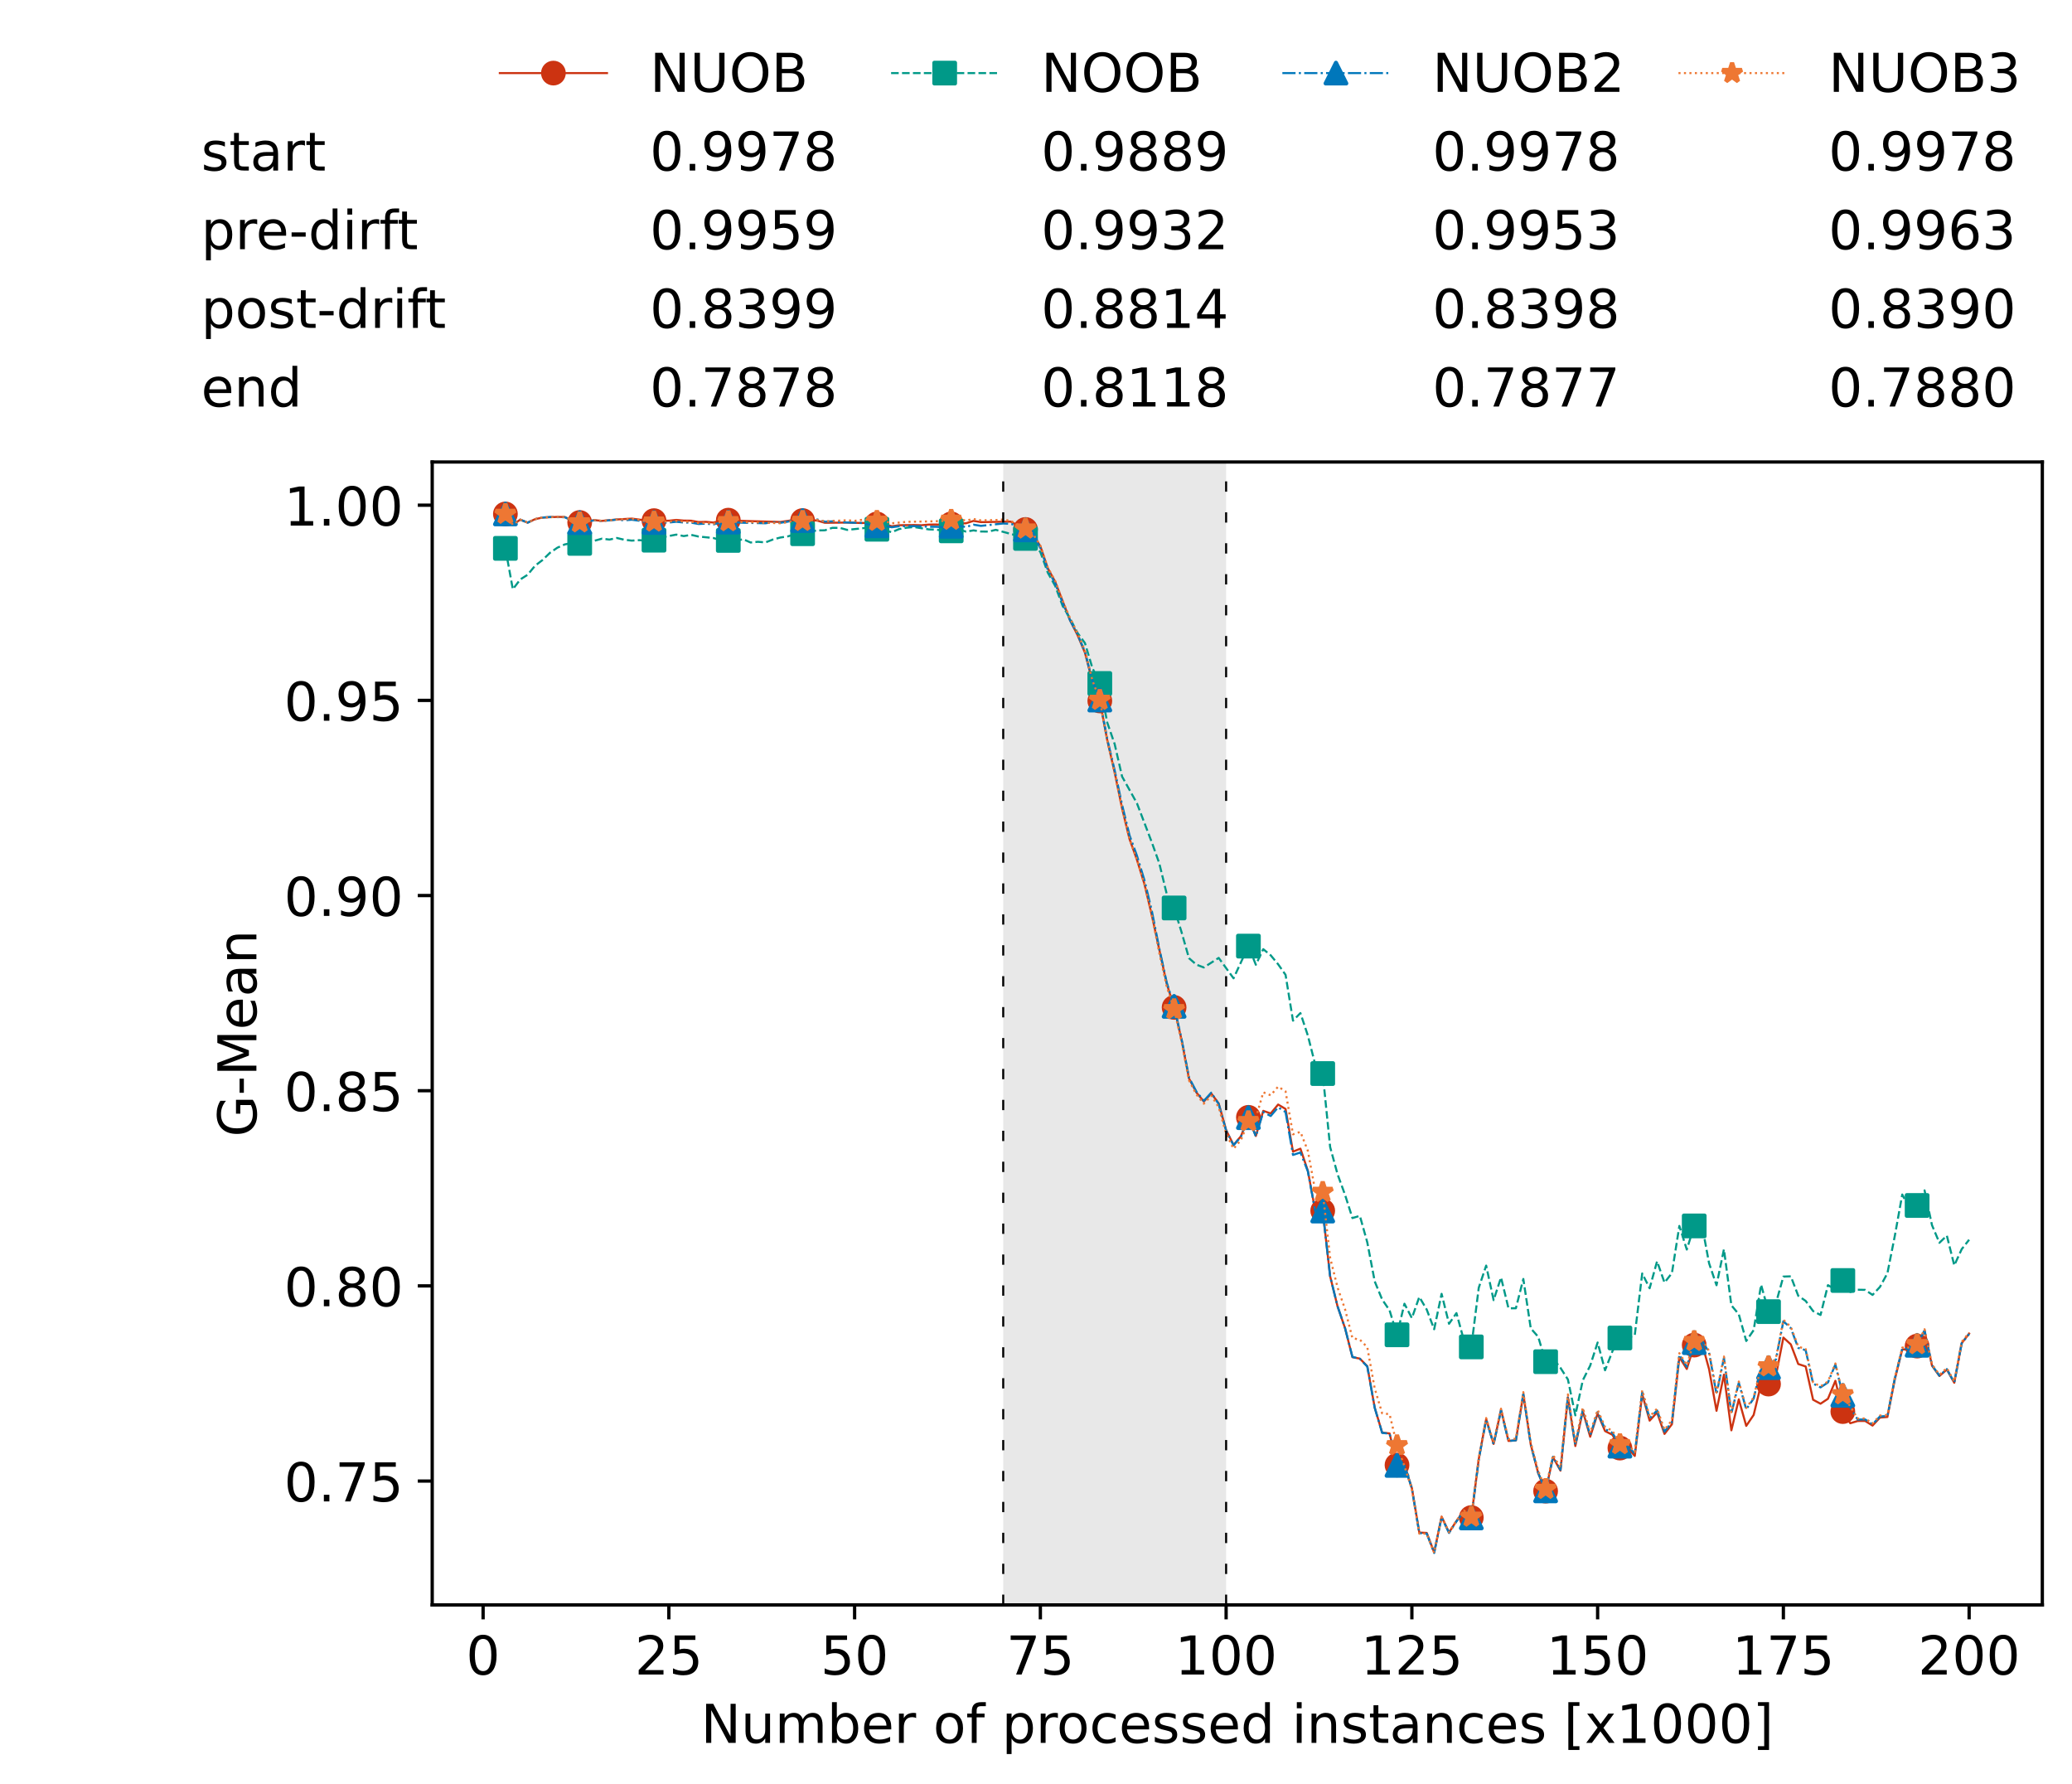 <?xml version="1.0" encoding="utf-8" standalone="no"?>
<!DOCTYPE svg PUBLIC "-//W3C//DTD SVG 1.1//EN"
  "http://www.w3.org/Graphics/SVG/1.1/DTD/svg11.dtd">
<!-- Created with matplotlib (https://matplotlib.org/) -->
<svg height="432.615pt" version="1.1" viewBox="0 0 502.65 432.615" width="502.65pt" xmlns="http://www.w3.org/2000/svg" xmlns:xlink="http://www.w3.org/1999/xlink">
 <defs>
  <style type="text/css">*{stroke-linecap:butt;stroke-linejoin:round;}</style>
 </defs>
 <g id="figure_1">
  <g id="patch_1">
   <path d="M 0 432.615 
L 502.65 432.615 
L 502.65 0 
L 0 0 
z
" style="fill:#ffffff;"/>
  </g>
  <g id="axes_1">
   <g id="patch_2">
    <path d="M 104.85 389.252 
L 495.45 389.252 
L 495.45 112.052 
L 104.85 112.052 
z
" style="fill:#ffffff;"/>
   </g>
   <g id="patch_3">
    <path clip-path="url(#p8302863e43)" d="M 297.446 389.252 
L 297.446 112.052 
L 243.372 112.052 
L 243.372 389.252 
z
" style="fill:#d3d3d3;opacity:0.5;"/>
   </g>
   <g id="matplotlib.axis_1">
    <g id="xtick_1">
     <g id="line2d_1">
      <defs>
       <path d="M 0 0 
L 0 3.5 
" id="m6ddd89b479" style="stroke:#000000;stroke-width:0.8;"/>
      </defs>
      <g>
       <use style="stroke:#000000;stroke-width:0.8;" x="117.197" xlink:href="#m6ddd89b479" y="389.252"/>
      </g>
     </g>
     <g id="text_1">
      <!-- 0 -->
      <g transform="translate(113.061 406.13)scale(0.13 -0.13)">
       <defs>
        <path d="M 31.781 66.406 
Q 24.172 66.406 20.328 58.906 
Q 16.5 51.422 16.5 36.375 
Q 16.5 21.391 20.328 13.891 
Q 24.172 6.391 31.781 6.391 
Q 39.453 6.391 43.281 13.891 
Q 47.125 21.391 47.125 36.375 
Q 47.125 51.422 43.281 58.906 
Q 39.453 66.406 31.781 66.406 
z
M 31.781 74.219 
Q 44.047 74.219 50.516 64.516 
Q 56.984 54.828 56.984 36.375 
Q 56.984 17.969 50.516 8.266 
Q 44.047 -1.422 31.781 -1.422 
Q 19.531 -1.422 13.062 8.266 
Q 6.594 17.969 6.594 36.375 
Q 6.594 54.828 13.062 64.516 
Q 19.531 74.219 31.781 74.219 
z
" id="DejaVuSans-48"/>
       </defs>
       <use xlink:href="#DejaVuSans-48"/>
      </g>
     </g>
    </g>
    <g id="xtick_2">
     <g id="line2d_2">
      <g>
       <use style="stroke:#000000;stroke-width:0.8;" x="162.259" xlink:href="#m6ddd89b479" y="389.252"/>
      </g>
     </g>
     <g id="text_2">
      <!-- 25 -->
      <g transform="translate(153.988 406.13)scale(0.13 -0.13)">
       <defs>
        <path d="M 19.188 8.297 
L 53.609 8.297 
L 53.609 0 
L 7.328 0 
L 7.328 8.297 
Q 12.938 14.109 22.625 23.891 
Q 32.328 33.688 34.812 36.531 
Q 39.547 41.844 41.422 45.531 
Q 43.312 49.219 43.312 52.781 
Q 43.312 58.594 39.234 62.25 
Q 35.156 65.922 28.609 65.922 
Q 23.969 65.922 18.812 64.312 
Q 13.672 62.703 7.812 59.422 
L 7.812 69.391 
Q 13.766 71.781 18.938 73 
Q 24.125 74.219 28.422 74.219 
Q 39.75 74.219 46.484 68.547 
Q 53.219 62.891 53.219 53.422 
Q 53.219 48.922 51.531 44.891 
Q 49.859 40.875 45.406 35.406 
Q 44.188 33.984 37.641 27.219 
Q 31.109 20.453 19.188 8.297 
z
" id="DejaVuSans-50"/>
        <path d="M 10.797 72.906 
L 49.516 72.906 
L 49.516 64.594 
L 19.828 64.594 
L 19.828 46.734 
Q 21.969 47.469 24.109 47.828 
Q 26.266 48.188 28.422 48.188 
Q 40.625 48.188 47.75 41.5 
Q 54.891 34.812 54.891 23.391 
Q 54.891 11.625 47.562 5.094 
Q 40.234 -1.422 26.906 -1.422 
Q 22.312 -1.422 17.547 -0.641 
Q 12.797 0.141 7.719 1.703 
L 7.719 11.625 
Q 12.109 9.234 16.797 8.062 
Q 21.484 6.891 26.703 6.891 
Q 35.156 6.891 40.078 11.328 
Q 45.016 15.766 45.016 23.391 
Q 45.016 31 40.078 35.438 
Q 35.156 39.891 26.703 39.891 
Q 22.75 39.891 18.812 39.016 
Q 14.891 38.141 10.797 36.281 
z
" id="DejaVuSans-53"/>
       </defs>
       <use xlink:href="#DejaVuSans-50"/>
       <use x="63.623" xlink:href="#DejaVuSans-53"/>
      </g>
     </g>
    </g>
    <g id="xtick_3">
     <g id="line2d_3">
      <g>
       <use style="stroke:#000000;stroke-width:0.8;" x="207.322" xlink:href="#m6ddd89b479" y="389.252"/>
      </g>
     </g>
     <g id="text_3">
      <!-- 50 -->
      <g transform="translate(199.05 406.13)scale(0.13 -0.13)">
       <use xlink:href="#DejaVuSans-53"/>
       <use x="63.623" xlink:href="#DejaVuSans-48"/>
      </g>
     </g>
    </g>
    <g id="xtick_4">
     <g id="line2d_4">
      <g>
       <use style="stroke:#000000;stroke-width:0.8;" x="252.384" xlink:href="#m6ddd89b479" y="389.252"/>
      </g>
     </g>
     <g id="text_4">
      <!-- 75 -->
      <g transform="translate(244.113 406.13)scale(0.13 -0.13)">
       <defs>
        <path d="M 8.203 72.906 
L 55.078 72.906 
L 55.078 68.703 
L 28.609 0 
L 18.312 0 
L 43.219 64.594 
L 8.203 64.594 
z
" id="DejaVuSans-55"/>
       </defs>
       <use xlink:href="#DejaVuSans-55"/>
       <use x="63.623" xlink:href="#DejaVuSans-53"/>
      </g>
     </g>
    </g>
    <g id="xtick_5">
     <g id="line2d_5">
      <g>
       <use style="stroke:#000000;stroke-width:0.8;" x="297.446" xlink:href="#m6ddd89b479" y="389.252"/>
      </g>
     </g>
     <g id="text_5">
      <!-- 100 -->
      <g transform="translate(285.039 406.13)scale(0.13 -0.13)">
       <defs>
        <path d="M 12.406 8.297 
L 28.516 8.297 
L 28.516 63.922 
L 10.984 60.406 
L 10.984 69.391 
L 28.422 72.906 
L 38.281 72.906 
L 38.281 8.297 
L 54.391 8.297 
L 54.391 0 
L 12.406 0 
z
" id="DejaVuSans-49"/>
       </defs>
       <use xlink:href="#DejaVuSans-49"/>
       <use x="63.623" xlink:href="#DejaVuSans-48"/>
       <use x="127.246" xlink:href="#DejaVuSans-48"/>
      </g>
     </g>
    </g>
    <g id="xtick_6">
     <g id="line2d_6">
      <g>
       <use style="stroke:#000000;stroke-width:0.8;" x="342.509" xlink:href="#m6ddd89b479" y="389.252"/>
      </g>
     </g>
     <g id="text_6">
      <!-- 125 -->
      <g transform="translate(330.102 406.13)scale(0.13 -0.13)">
       <use xlink:href="#DejaVuSans-49"/>
       <use x="63.623" xlink:href="#DejaVuSans-50"/>
       <use x="127.246" xlink:href="#DejaVuSans-53"/>
      </g>
     </g>
    </g>
    <g id="xtick_7">
     <g id="line2d_7">
      <g>
       <use style="stroke:#000000;stroke-width:0.8;" x="387.571" xlink:href="#m6ddd89b479" y="389.252"/>
      </g>
     </g>
     <g id="text_7">
      <!-- 150 -->
      <g transform="translate(375.164 406.13)scale(0.13 -0.13)">
       <use xlink:href="#DejaVuSans-49"/>
       <use x="63.623" xlink:href="#DejaVuSans-53"/>
       <use x="127.246" xlink:href="#DejaVuSans-48"/>
      </g>
     </g>
    </g>
    <g id="xtick_8">
     <g id="line2d_8">
      <g>
       <use style="stroke:#000000;stroke-width:0.8;" x="432.633" xlink:href="#m6ddd89b479" y="389.252"/>
      </g>
     </g>
     <g id="text_8">
      <!-- 175 -->
      <g transform="translate(420.226 406.13)scale(0.13 -0.13)">
       <use xlink:href="#DejaVuSans-49"/>
       <use x="63.623" xlink:href="#DejaVuSans-55"/>
       <use x="127.246" xlink:href="#DejaVuSans-53"/>
      </g>
     </g>
    </g>
    <g id="xtick_9">
     <g id="line2d_9">
      <g>
       <use style="stroke:#000000;stroke-width:0.8;" x="477.695" xlink:href="#m6ddd89b479" y="389.252"/>
      </g>
     </g>
     <g id="text_9">
      <!-- 200 -->
      <g transform="translate(465.289 406.13)scale(0.13 -0.13)">
       <use xlink:href="#DejaVuSans-50"/>
       <use x="63.623" xlink:href="#DejaVuSans-48"/>
       <use x="127.246" xlink:href="#DejaVuSans-48"/>
      </g>
     </g>
    </g>
    <g id="text_10">
     <!-- Number of processed instances [x1000] -->
     <g transform="translate(170.025 422.711)scale(0.13 -0.13)">
      <defs>
       <path d="M 9.812 72.906 
L 23.094 72.906 
L 55.422 11.922 
L 55.422 72.906 
L 64.984 72.906 
L 64.984 0 
L 51.703 0 
L 19.391 60.984 
L 19.391 0 
L 9.812 0 
z
" id="DejaVuSans-78"/>
       <path d="M 8.5 21.578 
L 8.5 54.688 
L 17.484 54.688 
L 17.484 21.922 
Q 17.484 14.156 20.5 10.266 
Q 23.531 6.391 29.594 6.391 
Q 36.859 6.391 41.078 11.031 
Q 45.312 15.672 45.312 23.688 
L 45.312 54.688 
L 54.297 54.688 
L 54.297 0 
L 45.312 0 
L 45.312 8.406 
Q 42.047 3.422 37.719 1 
Q 33.406 -1.422 27.688 -1.422 
Q 18.266 -1.422 13.375 4.438 
Q 8.5 10.297 8.5 21.578 
z
M 31.109 56 
z
" id="DejaVuSans-117"/>
       <path d="M 52 44.188 
Q 55.375 50.25 60.062 53.125 
Q 64.75 56 71.094 56 
Q 79.641 56 84.281 50.016 
Q 88.922 44.047 88.922 33.016 
L 88.922 0 
L 79.891 0 
L 79.891 32.719 
Q 79.891 40.578 77.094 44.375 
Q 74.312 48.188 68.609 48.188 
Q 61.625 48.188 57.562 43.547 
Q 53.516 38.922 53.516 30.906 
L 53.516 0 
L 44.484 0 
L 44.484 32.719 
Q 44.484 40.625 41.703 44.406 
Q 38.922 48.188 33.109 48.188 
Q 26.219 48.188 22.156 43.531 
Q 18.109 38.875 18.109 30.906 
L 18.109 0 
L 9.078 0 
L 9.078 54.688 
L 18.109 54.688 
L 18.109 46.188 
Q 21.188 51.219 25.484 53.609 
Q 29.781 56 35.688 56 
Q 41.656 56 45.828 52.969 
Q 50 49.953 52 44.188 
z
" id="DejaVuSans-109"/>
       <path d="M 48.688 27.297 
Q 48.688 37.203 44.609 42.844 
Q 40.531 48.484 33.406 48.484 
Q 26.266 48.484 22.188 42.844 
Q 18.109 37.203 18.109 27.297 
Q 18.109 17.391 22.188 11.75 
Q 26.266 6.109 33.406 6.109 
Q 40.531 6.109 44.609 11.75 
Q 48.688 17.391 48.688 27.297 
z
M 18.109 46.391 
Q 20.953 51.266 25.266 53.625 
Q 29.594 56 35.594 56 
Q 45.562 56 51.781 48.094 
Q 58.016 40.188 58.016 27.297 
Q 58.016 14.406 51.781 6.484 
Q 45.562 -1.422 35.594 -1.422 
Q 29.594 -1.422 25.266 0.953 
Q 20.953 3.328 18.109 8.203 
L 18.109 0 
L 9.078 0 
L 9.078 75.984 
L 18.109 75.984 
z
" id="DejaVuSans-98"/>
       <path d="M 56.203 29.594 
L 56.203 25.203 
L 14.891 25.203 
Q 15.484 15.922 20.484 11.062 
Q 25.484 6.203 34.422 6.203 
Q 39.594 6.203 44.453 7.469 
Q 49.312 8.734 54.109 11.281 
L 54.109 2.781 
Q 49.266 0.734 44.188 -0.344 
Q 39.109 -1.422 33.891 -1.422 
Q 20.797 -1.422 13.156 6.188 
Q 5.516 13.812 5.516 26.812 
Q 5.516 40.234 12.766 48.109 
Q 20.016 56 32.328 56 
Q 43.359 56 49.781 48.891 
Q 56.203 41.797 56.203 29.594 
z
M 47.219 32.234 
Q 47.125 39.594 43.094 43.984 
Q 39.062 48.391 32.422 48.391 
Q 24.906 48.391 20.391 44.141 
Q 15.875 39.891 15.188 32.172 
z
" id="DejaVuSans-101"/>
       <path d="M 41.109 46.297 
Q 39.594 47.172 37.812 47.578 
Q 36.031 48 33.891 48 
Q 26.266 48 22.188 43.047 
Q 18.109 38.094 18.109 28.812 
L 18.109 0 
L 9.078 0 
L 9.078 54.688 
L 18.109 54.688 
L 18.109 46.188 
Q 20.953 51.172 25.484 53.578 
Q 30.031 56 36.531 56 
Q 37.453 56 38.578 55.875 
Q 39.703 55.766 41.062 55.516 
z
" id="DejaVuSans-114"/>
       <path id="DejaVuSans-32"/>
       <path d="M 30.609 48.391 
Q 23.391 48.391 19.188 42.75 
Q 14.984 37.109 14.984 27.297 
Q 14.984 17.484 19.156 11.844 
Q 23.344 6.203 30.609 6.203 
Q 37.797 6.203 41.984 11.859 
Q 46.188 17.531 46.188 27.297 
Q 46.188 37.016 41.984 42.703 
Q 37.797 48.391 30.609 48.391 
z
M 30.609 56 
Q 42.328 56 49.016 48.375 
Q 55.719 40.766 55.719 27.297 
Q 55.719 13.875 49.016 6.219 
Q 42.328 -1.422 30.609 -1.422 
Q 18.844 -1.422 12.172 6.219 
Q 5.516 13.875 5.516 27.297 
Q 5.516 40.766 12.172 48.375 
Q 18.844 56 30.609 56 
z
" id="DejaVuSans-111"/>
       <path d="M 37.109 75.984 
L 37.109 68.5 
L 28.516 68.5 
Q 23.688 68.5 21.797 66.547 
Q 19.922 64.594 19.922 59.516 
L 19.922 54.688 
L 34.719 54.688 
L 34.719 47.703 
L 19.922 47.703 
L 19.922 0 
L 10.891 0 
L 10.891 47.703 
L 2.297 47.703 
L 2.297 54.688 
L 10.891 54.688 
L 10.891 58.5 
Q 10.891 67.625 15.141 71.797 
Q 19.391 75.984 28.609 75.984 
z
" id="DejaVuSans-102"/>
       <path d="M 18.109 8.203 
L 18.109 -20.797 
L 9.078 -20.797 
L 9.078 54.688 
L 18.109 54.688 
L 18.109 46.391 
Q 20.953 51.266 25.266 53.625 
Q 29.594 56 35.594 56 
Q 45.562 56 51.781 48.094 
Q 58.016 40.188 58.016 27.297 
Q 58.016 14.406 51.781 6.484 
Q 45.562 -1.422 35.594 -1.422 
Q 29.594 -1.422 25.266 0.953 
Q 20.953 3.328 18.109 8.203 
z
M 48.688 27.297 
Q 48.688 37.203 44.609 42.844 
Q 40.531 48.484 33.406 48.484 
Q 26.266 48.484 22.188 42.844 
Q 18.109 37.203 18.109 27.297 
Q 18.109 17.391 22.188 11.75 
Q 26.266 6.109 33.406 6.109 
Q 40.531 6.109 44.609 11.75 
Q 48.688 17.391 48.688 27.297 
z
" id="DejaVuSans-112"/>
       <path d="M 48.781 52.594 
L 48.781 44.188 
Q 44.969 46.297 41.141 47.344 
Q 37.312 48.391 33.406 48.391 
Q 24.656 48.391 19.812 42.844 
Q 14.984 37.312 14.984 27.297 
Q 14.984 17.281 19.812 11.734 
Q 24.656 6.203 33.406 6.203 
Q 37.312 6.203 41.141 7.25 
Q 44.969 8.297 48.781 10.406 
L 48.781 2.094 
Q 45.016 0.344 40.984 -0.531 
Q 36.969 -1.422 32.422 -1.422 
Q 20.062 -1.422 12.781 6.344 
Q 5.516 14.109 5.516 27.297 
Q 5.516 40.672 12.859 48.328 
Q 20.219 56 33.016 56 
Q 37.156 56 41.109 55.141 
Q 45.062 54.297 48.781 52.594 
z
" id="DejaVuSans-99"/>
       <path d="M 44.281 53.078 
L 44.281 44.578 
Q 40.484 46.531 36.375 47.5 
Q 32.281 48.484 27.875 48.484 
Q 21.188 48.484 17.844 46.438 
Q 14.5 44.391 14.5 40.281 
Q 14.5 37.156 16.891 35.375 
Q 19.281 33.594 26.516 31.984 
L 29.594 31.297 
Q 39.156 29.25 43.188 25.516 
Q 47.219 21.781 47.219 15.094 
Q 47.219 7.469 41.188 3.016 
Q 35.156 -1.422 24.609 -1.422 
Q 20.219 -1.422 15.453 -0.562 
Q 10.688 0.297 5.422 2 
L 5.422 11.281 
Q 10.406 8.688 15.234 7.391 
Q 20.062 6.109 24.812 6.109 
Q 31.156 6.109 34.562 8.281 
Q 37.984 10.453 37.984 14.406 
Q 37.984 18.062 35.516 20.016 
Q 33.062 21.969 24.703 23.781 
L 21.578 24.516 
Q 13.234 26.266 9.516 29.906 
Q 5.812 33.547 5.812 39.891 
Q 5.812 47.609 11.281 51.797 
Q 16.75 56 26.812 56 
Q 31.781 56 36.172 55.266 
Q 40.578 54.547 44.281 53.078 
z
" id="DejaVuSans-115"/>
       <path d="M 45.406 46.391 
L 45.406 75.984 
L 54.391 75.984 
L 54.391 0 
L 45.406 0 
L 45.406 8.203 
Q 42.578 3.328 38.25 0.953 
Q 33.938 -1.422 27.875 -1.422 
Q 17.969 -1.422 11.734 6.484 
Q 5.516 14.406 5.516 27.297 
Q 5.516 40.188 11.734 48.094 
Q 17.969 56 27.875 56 
Q 33.938 56 38.25 53.625 
Q 42.578 51.266 45.406 46.391 
z
M 14.797 27.297 
Q 14.797 17.391 18.875 11.75 
Q 22.953 6.109 30.078 6.109 
Q 37.203 6.109 41.297 11.75 
Q 45.406 17.391 45.406 27.297 
Q 45.406 37.203 41.297 42.844 
Q 37.203 48.484 30.078 48.484 
Q 22.953 48.484 18.875 42.844 
Q 14.797 37.203 14.797 27.297 
z
" id="DejaVuSans-100"/>
       <path d="M 9.422 54.688 
L 18.406 54.688 
L 18.406 0 
L 9.422 0 
z
M 9.422 75.984 
L 18.406 75.984 
L 18.406 64.594 
L 9.422 64.594 
z
" id="DejaVuSans-105"/>
       <path d="M 54.891 33.016 
L 54.891 0 
L 45.906 0 
L 45.906 32.719 
Q 45.906 40.484 42.875 44.328 
Q 39.844 48.188 33.797 48.188 
Q 26.516 48.188 22.312 43.547 
Q 18.109 38.922 18.109 30.906 
L 18.109 0 
L 9.078 0 
L 9.078 54.688 
L 18.109 54.688 
L 18.109 46.188 
Q 21.344 51.125 25.703 53.562 
Q 30.078 56 35.797 56 
Q 45.219 56 50.047 50.172 
Q 54.891 44.344 54.891 33.016 
z
" id="DejaVuSans-110"/>
       <path d="M 18.312 70.219 
L 18.312 54.688 
L 36.812 54.688 
L 36.812 47.703 
L 18.312 47.703 
L 18.312 18.016 
Q 18.312 11.328 20.141 9.422 
Q 21.969 7.516 27.594 7.516 
L 36.812 7.516 
L 36.812 0 
L 27.594 0 
Q 17.188 0 13.234 3.875 
Q 9.281 7.766 9.281 18.016 
L 9.281 47.703 
L 2.688 47.703 
L 2.688 54.688 
L 9.281 54.688 
L 9.281 70.219 
z
" id="DejaVuSans-116"/>
       <path d="M 34.281 27.484 
Q 23.391 27.484 19.188 25 
Q 14.984 22.516 14.984 16.5 
Q 14.984 11.719 18.141 8.906 
Q 21.297 6.109 26.703 6.109 
Q 34.188 6.109 38.703 11.406 
Q 43.219 16.703 43.219 25.484 
L 43.219 27.484 
z
M 52.203 31.203 
L 52.203 0 
L 43.219 0 
L 43.219 8.297 
Q 40.141 3.328 35.547 0.953 
Q 30.953 -1.422 24.312 -1.422 
Q 15.922 -1.422 10.953 3.297 
Q 6 8.016 6 15.922 
Q 6 25.141 12.172 29.828 
Q 18.359 34.516 30.609 34.516 
L 43.219 34.516 
L 43.219 35.406 
Q 43.219 41.609 39.141 45 
Q 35.062 48.391 27.688 48.391 
Q 23 48.391 18.547 47.266 
Q 14.109 46.141 10.016 43.891 
L 10.016 52.203 
Q 14.938 54.109 19.578 55.047 
Q 24.219 56 28.609 56 
Q 40.484 56 46.344 49.844 
Q 52.203 43.703 52.203 31.203 
z
" id="DejaVuSans-97"/>
       <path d="M 8.594 75.984 
L 29.297 75.984 
L 29.297 69 
L 17.578 69 
L 17.578 -6.203 
L 29.297 -6.203 
L 29.297 -13.188 
L 8.594 -13.188 
z
" id="DejaVuSans-91"/>
       <path d="M 54.891 54.688 
L 35.109 28.078 
L 55.906 0 
L 45.312 0 
L 29.391 21.484 
L 13.484 0 
L 2.875 0 
L 24.125 28.609 
L 4.688 54.688 
L 15.281 54.688 
L 29.781 35.203 
L 44.281 54.688 
z
" id="DejaVuSans-120"/>
       <path d="M 30.422 75.984 
L 30.422 -13.188 
L 9.719 -13.188 
L 9.719 -6.203 
L 21.391 -6.203 
L 21.391 69 
L 9.719 69 
L 9.719 75.984 
z
" id="DejaVuSans-93"/>
      </defs>
      <use xlink:href="#DejaVuSans-78"/>
      <use x="74.805" xlink:href="#DejaVuSans-117"/>
      <use x="138.184" xlink:href="#DejaVuSans-109"/>
      <use x="235.596" xlink:href="#DejaVuSans-98"/>
      <use x="299.072" xlink:href="#DejaVuSans-101"/>
      <use x="360.596" xlink:href="#DejaVuSans-114"/>
      <use x="401.709" xlink:href="#DejaVuSans-32"/>
      <use x="433.496" xlink:href="#DejaVuSans-111"/>
      <use x="494.678" xlink:href="#DejaVuSans-102"/>
      <use x="529.883" xlink:href="#DejaVuSans-32"/>
      <use x="561.67" xlink:href="#DejaVuSans-112"/>
      <use x="625.146" xlink:href="#DejaVuSans-114"/>
      <use x="664.01" xlink:href="#DejaVuSans-111"/>
      <use x="725.191" xlink:href="#DejaVuSans-99"/>
      <use x="780.172" xlink:href="#DejaVuSans-101"/>
      <use x="841.695" xlink:href="#DejaVuSans-115"/>
      <use x="893.795" xlink:href="#DejaVuSans-115"/>
      <use x="945.895" xlink:href="#DejaVuSans-101"/>
      <use x="1007.418" xlink:href="#DejaVuSans-100"/>
      <use x="1070.895" xlink:href="#DejaVuSans-32"/>
      <use x="1102.682" xlink:href="#DejaVuSans-105"/>
      <use x="1130.465" xlink:href="#DejaVuSans-110"/>
      <use x="1193.844" xlink:href="#DejaVuSans-115"/>
      <use x="1245.943" xlink:href="#DejaVuSans-116"/>
      <use x="1285.152" xlink:href="#DejaVuSans-97"/>
      <use x="1346.432" xlink:href="#DejaVuSans-110"/>
      <use x="1409.811" xlink:href="#DejaVuSans-99"/>
      <use x="1464.791" xlink:href="#DejaVuSans-101"/>
      <use x="1526.314" xlink:href="#DejaVuSans-115"/>
      <use x="1578.414" xlink:href="#DejaVuSans-32"/>
      <use x="1610.201" xlink:href="#DejaVuSans-91"/>
      <use x="1649.215" xlink:href="#DejaVuSans-120"/>
      <use x="1708.395" xlink:href="#DejaVuSans-49"/>
      <use x="1772.018" xlink:href="#DejaVuSans-48"/>
      <use x="1835.641" xlink:href="#DejaVuSans-48"/>
      <use x="1899.264" xlink:href="#DejaVuSans-48"/>
      <use x="1962.887" xlink:href="#DejaVuSans-93"/>
     </g>
    </g>
   </g>
   <g id="matplotlib.axis_2">
    <g id="ytick_1">
     <g id="line2d_10">
      <defs>
       <path d="M 0 0 
L -3.5 0 
" id="mb442c4f7c2" style="stroke:#000000;stroke-width:0.8;"/>
      </defs>
      <g>
       <use style="stroke:#000000;stroke-width:0.8;" x="104.85" xlink:href="#mb442c4f7c2" y="359.206"/>
      </g>
     </g>
     <g id="text_11">
      <!-- 0.75 -->
      <g transform="translate(68.905 364.145)scale(0.13 -0.13)">
       <defs>
        <path d="M 10.688 12.406 
L 21 12.406 
L 21 0 
L 10.688 0 
z
" id="DejaVuSans-46"/>
       </defs>
       <use xlink:href="#DejaVuSans-48"/>
       <use x="63.623" xlink:href="#DejaVuSans-46"/>
       <use x="95.41" xlink:href="#DejaVuSans-55"/>
       <use x="159.033" xlink:href="#DejaVuSans-53"/>
      </g>
     </g>
    </g>
    <g id="ytick_2">
     <g id="line2d_11">
      <g>
       <use style="stroke:#000000;stroke-width:0.8;" x="104.85" xlink:href="#mb442c4f7c2" y="311.871"/>
      </g>
     </g>
     <g id="text_12">
      <!-- 0.80 -->
      <g transform="translate(68.905 316.81)scale(0.13 -0.13)">
       <defs>
        <path d="M 31.781 34.625 
Q 24.75 34.625 20.719 30.859 
Q 16.703 27.094 16.703 20.516 
Q 16.703 13.922 20.719 10.156 
Q 24.75 6.391 31.781 6.391 
Q 38.812 6.391 42.859 10.172 
Q 46.922 13.969 46.922 20.516 
Q 46.922 27.094 42.891 30.859 
Q 38.875 34.625 31.781 34.625 
z
M 21.922 38.812 
Q 15.578 40.375 12.031 44.719 
Q 8.5 49.078 8.5 55.328 
Q 8.5 64.062 14.719 69.141 
Q 20.953 74.219 31.781 74.219 
Q 42.672 74.219 48.875 69.141 
Q 55.078 64.062 55.078 55.328 
Q 55.078 49.078 51.531 44.719 
Q 48 40.375 41.703 38.812 
Q 48.828 37.156 52.797 32.312 
Q 56.781 27.484 56.781 20.516 
Q 56.781 9.906 50.312 4.234 
Q 43.844 -1.422 31.781 -1.422 
Q 19.734 -1.422 13.25 4.234 
Q 6.781 9.906 6.781 20.516 
Q 6.781 27.484 10.781 32.312 
Q 14.797 37.156 21.922 38.812 
z
M 18.312 54.391 
Q 18.312 48.734 21.844 45.562 
Q 25.391 42.391 31.781 42.391 
Q 38.141 42.391 41.719 45.562 
Q 45.312 48.734 45.312 54.391 
Q 45.312 60.062 41.719 63.234 
Q 38.141 66.406 31.781 66.406 
Q 25.391 66.406 21.844 63.234 
Q 18.312 60.062 18.312 54.391 
z
" id="DejaVuSans-56"/>
       </defs>
       <use xlink:href="#DejaVuSans-48"/>
       <use x="63.623" xlink:href="#DejaVuSans-46"/>
       <use x="95.41" xlink:href="#DejaVuSans-56"/>
       <use x="159.033" xlink:href="#DejaVuSans-48"/>
      </g>
     </g>
    </g>
    <g id="ytick_3">
     <g id="line2d_12">
      <g>
       <use style="stroke:#000000;stroke-width:0.8;" x="104.85" xlink:href="#mb442c4f7c2" y="264.535"/>
      </g>
     </g>
     <g id="text_13">
      <!-- 0.85 -->
      <g transform="translate(68.905 269.474)scale(0.13 -0.13)">
       <use xlink:href="#DejaVuSans-48"/>
       <use x="63.623" xlink:href="#DejaVuSans-46"/>
       <use x="95.41" xlink:href="#DejaVuSans-56"/>
       <use x="159.033" xlink:href="#DejaVuSans-53"/>
      </g>
     </g>
    </g>
    <g id="ytick_4">
     <g id="line2d_13">
      <g>
       <use style="stroke:#000000;stroke-width:0.8;" x="104.85" xlink:href="#mb442c4f7c2" y="217.2"/>
      </g>
     </g>
     <g id="text_14">
      <!-- 0.90 -->
      <g transform="translate(68.905 222.139)scale(0.13 -0.13)">
       <defs>
        <path d="M 10.984 1.516 
L 10.984 10.5 
Q 14.703 8.734 18.5 7.812 
Q 22.312 6.891 25.984 6.891 
Q 35.75 6.891 40.891 13.453 
Q 46.047 20.016 46.781 33.406 
Q 43.953 29.203 39.594 26.953 
Q 35.25 24.703 29.984 24.703 
Q 19.047 24.703 12.672 31.312 
Q 6.297 37.938 6.297 49.422 
Q 6.297 60.641 12.938 67.422 
Q 19.578 74.219 30.609 74.219 
Q 43.266 74.219 49.922 64.516 
Q 56.594 54.828 56.594 36.375 
Q 56.594 19.141 48.406 8.859 
Q 40.234 -1.422 26.422 -1.422 
Q 22.703 -1.422 18.891 -0.688 
Q 15.094 0.047 10.984 1.516 
z
M 30.609 32.422 
Q 37.25 32.422 41.125 36.953 
Q 45.016 41.5 45.016 49.422 
Q 45.016 57.281 41.125 61.844 
Q 37.25 66.406 30.609 66.406 
Q 23.969 66.406 20.094 61.844 
Q 16.219 57.281 16.219 49.422 
Q 16.219 41.5 20.094 36.953 
Q 23.969 32.422 30.609 32.422 
z
" id="DejaVuSans-57"/>
       </defs>
       <use xlink:href="#DejaVuSans-48"/>
       <use x="63.623" xlink:href="#DejaVuSans-46"/>
       <use x="95.41" xlink:href="#DejaVuSans-57"/>
       <use x="159.033" xlink:href="#DejaVuSans-48"/>
      </g>
     </g>
    </g>
    <g id="ytick_5">
     <g id="line2d_14">
      <g>
       <use style="stroke:#000000;stroke-width:0.8;" x="104.85" xlink:href="#mb442c4f7c2" y="169.865"/>
      </g>
     </g>
     <g id="text_15">
      <!-- 0.95 -->
      <g transform="translate(68.905 174.804)scale(0.13 -0.13)">
       <use xlink:href="#DejaVuSans-48"/>
       <use x="63.623" xlink:href="#DejaVuSans-46"/>
       <use x="95.41" xlink:href="#DejaVuSans-57"/>
       <use x="159.033" xlink:href="#DejaVuSans-53"/>
      </g>
     </g>
    </g>
    <g id="ytick_6">
     <g id="line2d_15">
      <g>
       <use style="stroke:#000000;stroke-width:0.8;" x="104.85" xlink:href="#mb442c4f7c2" y="122.529"/>
      </g>
     </g>
     <g id="text_16">
      <!-- 1.00 -->
      <g transform="translate(68.905 127.468)scale(0.13 -0.13)">
       <use xlink:href="#DejaVuSans-49"/>
       <use x="63.623" xlink:href="#DejaVuSans-46"/>
       <use x="95.41" xlink:href="#DejaVuSans-48"/>
       <use x="159.033" xlink:href="#DejaVuSans-48"/>
      </g>
     </g>
    </g>
    <g id="text_17">
     <!-- G-Mean -->
     <g transform="translate(62.201 275.744)rotate(-90)scale(0.13 -0.13)">
      <defs>
       <path d="M 59.516 10.406 
L 59.516 29.984 
L 43.406 29.984 
L 43.406 38.094 
L 69.281 38.094 
L 69.281 6.781 
Q 63.578 2.734 56.688 0.656 
Q 49.812 -1.422 42 -1.422 
Q 24.906 -1.422 15.25 8.562 
Q 5.609 18.562 5.609 36.375 
Q 5.609 54.25 15.25 64.234 
Q 24.906 74.219 42 74.219 
Q 49.125 74.219 55.547 72.453 
Q 61.969 70.703 67.391 67.281 
L 67.391 56.781 
Q 61.922 61.422 55.766 63.766 
Q 49.609 66.109 42.828 66.109 
Q 29.438 66.109 22.719 58.641 
Q 16.016 51.172 16.016 36.375 
Q 16.016 21.625 22.719 14.156 
Q 29.438 6.688 42.828 6.688 
Q 48.047 6.688 52.141 7.594 
Q 56.25 8.5 59.516 10.406 
z
" id="DejaVuSans-71"/>
       <path d="M 4.891 31.391 
L 31.203 31.391 
L 31.203 23.391 
L 4.891 23.391 
z
" id="DejaVuSans-45"/>
       <path d="M 9.812 72.906 
L 24.516 72.906 
L 43.109 23.297 
L 61.812 72.906 
L 76.516 72.906 
L 76.516 0 
L 66.891 0 
L 66.891 64.016 
L 48.094 14.016 
L 38.188 14.016 
L 19.391 64.016 
L 19.391 0 
L 9.812 0 
z
" id="DejaVuSans-77"/>
      </defs>
      <use xlink:href="#DejaVuSans-71"/>
      <use x="77.49" xlink:href="#DejaVuSans-45"/>
      <use x="113.574" xlink:href="#DejaVuSans-77"/>
      <use x="199.854" xlink:href="#DejaVuSans-101"/>
      <use x="261.377" xlink:href="#DejaVuSans-97"/>
      <use x="322.656" xlink:href="#DejaVuSans-110"/>
     </g>
    </g>
   </g>
   <g id="line2d_16"/>
   <g id="line2d_17"/>
   <g id="line2d_18"/>
   <g id="line2d_19"/>
   <g id="line2d_20"/>
   <g id="line2d_21">
    <path clip-path="url(#p8302863e43)" d="M 122.605 124.652 
L 124.407 127.255 
L 126.21 126.034 
L 128.012 126.757 
L 129.815 125.911 
L 131.617 125.521 
L 135.222 125.363 
L 137.024 125.398 
L 138.827 126.227 
L 140.629 126.72 
L 144.234 126.156 
L 146.037 126.333 
L 149.642 125.99 
L 153.247 125.782 
L 156.852 126.249 
L 162.259 126.29 
L 164.062 126.101 
L 165.864 126.259 
L 167.667 126.285 
L 169.469 126.614 
L 171.272 126.56 
L 173.074 126.733 
L 174.877 126.306 
L 176.679 126.154 
L 180.284 126.338 
L 189.297 126.596 
L 192.902 126.065 
L 194.704 126.252 
L 196.507 126.03 
L 198.309 126.28 
L 200.112 126.8 
L 205.519 126.738 
L 209.124 126.844 
L 210.927 126.819 
L 212.729 127.069 
L 214.532 127.068 
L 216.334 127.637 
L 218.137 127.388 
L 221.742 127.334 
L 223.544 127.387 
L 225.347 127.23 
L 227.149 127.204 
L 228.952 127.327 
L 230.754 127.062 
L 234.359 126.906 
L 236.162 126.335 
L 237.964 126.631 
L 245.174 126.512 
L 248.779 128.414 
L 250.581 129.634 
L 252.384 132.478 
L 254.186 137.821 
L 255.989 141.117 
L 259.594 150.467 
L 261.396 154.02 
L 263.199 158.298 
L 265.001 165.267 
L 266.804 170.006 
L 268.606 179.503 
L 270.409 187.364 
L 272.211 196.063 
L 274.014 203.499 
L 275.816 208.529 
L 277.619 214.366 
L 279.421 221.978 
L 283.026 238.534 
L 284.829 244.328 
L 286.631 252.169 
L 288.434 261.547 
L 290.236 264.965 
L 292.039 267.173 
L 293.841 265.2 
L 295.644 267.617 
L 297.446 274.075 
L 299.249 277.685 
L 301.051 275.566 
L 302.854 270.99 
L 304.656 275.516 
L 306.459 269.416 
L 308.261 270.051 
L 310.064 267.887 
L 311.866 268.961 
L 313.669 279.314 
L 315.471 278.588 
L 317.274 283.96 
L 319.076 293.692 
L 320.879 293.65 
L 322.681 309.555 
L 324.484 316.859 
L 326.286 322.096 
L 328.089 329.164 
L 329.891 329.509 
L 331.694 331.359 
L 333.496 341.397 
L 335.299 347.456 
L 337.101 347.651 
L 338.904 355.326 
L 340.706 355.326 
L 342.509 360.899 
L 344.311 371.698 
L 346.114 371.783 
L 347.916 376.499 
L 349.719 367.832 
L 351.521 371.666 
L 353.324 368.893 
L 355.126 366.45 
L 356.928 368.058 
L 358.731 353.882 
L 360.533 344.172 
L 362.336 350.2 
L 364.138 341.919 
L 365.941 349.479 
L 367.743 349.342 
L 369.546 338.12 
L 371.348 350.353 
L 373.151 357.27 
L 374.953 361.647 
L 376.756 353.44 
L 378.558 356.681 
L 380.361 338.876 
L 382.163 350.713 
L 383.966 342.225 
L 385.768 348.457 
L 387.571 342.827 
L 389.373 347.081 
L 391.176 348.004 
L 392.978 351.207 
L 394.781 351.115 
L 396.583 353.116 
L 398.386 338.153 
L 400.188 344.553 
L 401.991 342.578 
L 403.793 347.774 
L 405.596 345.421 
L 407.398 329.163 
L 409.201 332.029 
L 411.003 326.227 
L 412.806 325.488 
L 414.608 332.061 
L 416.411 342.17 
L 418.213 333.398 
L 420.016 346.903 
L 421.818 339.389 
L 423.621 345.828 
L 425.423 343.169 
L 427.226 335.666 
L 429.028 335.684 
L 430.831 333.612 
L 432.633 324.406 
L 434.436 326.059 
L 436.238 330.818 
L 438.041 331.415 
L 439.843 339.488 
L 441.646 340.451 
L 443.448 339.247 
L 445.251 334.891 
L 447.053 342.356 
L 448.856 345.184 
L 450.658 344.645 
L 452.461 344.628 
L 454.263 345.755 
L 456.066 343.814 
L 457.868 343.668 
L 459.671 334.535 
L 461.473 327.284 
L 463.276 327.284 
L 465.078 326.47 
L 466.881 322.79 
L 468.683 331.212 
L 470.485 333.728 
L 472.288 332.158 
L 474.09 335.371 
L 475.893 325.763 
L 477.695 323.441 
L 477.695 323.441 
" style="fill:none;stroke:#cc3311;stroke-linecap:square;stroke-width:0.5;"/>
    <defs>
     <path d="M 0 2.5 
C 0.663 2.5 1.299 2.237 1.768 1.768 
C 2.237 1.299 2.5 0.663 2.5 0 
C 2.5 -0.663 2.237 -1.299 1.768 -1.768 
C 1.299 -2.237 0.663 -2.5 0 -2.5 
C -0.663 -2.5 -1.299 -2.237 -1.768 -1.768 
C -2.237 -1.299 -2.5 -0.663 -2.5 0 
C -2.5 0.663 -2.237 1.299 -1.768 1.768 
C -1.299 2.237 -0.663 2.5 0 2.5 
z
" id="mcdbc05c4e9" style="stroke:#cc3311;"/>
    </defs>
    <g clip-path="url(#p8302863e43)">
     <use style="fill:#cc3311;stroke:#cc3311;" x="122.605" xlink:href="#mcdbc05c4e9" y="124.652"/>
     <use style="fill:#cc3311;stroke:#cc3311;" x="140.629" xlink:href="#mcdbc05c4e9" y="126.72"/>
     <use style="fill:#cc3311;stroke:#cc3311;" x="158.654" xlink:href="#mcdbc05c4e9" y="126.274"/>
     <use style="fill:#cc3311;stroke:#cc3311;" x="176.679" xlink:href="#mcdbc05c4e9" y="126.154"/>
     <use style="fill:#cc3311;stroke:#cc3311;" x="194.704" xlink:href="#mcdbc05c4e9" y="126.252"/>
     <use style="fill:#cc3311;stroke:#cc3311;" x="212.729" xlink:href="#mcdbc05c4e9" y="127.069"/>
     <use style="fill:#cc3311;stroke:#cc3311;" x="230.754" xlink:href="#mcdbc05c4e9" y="127.062"/>
     <use style="fill:#cc3311;stroke:#cc3311;" x="248.779" xlink:href="#mcdbc05c4e9" y="128.414"/>
     <use style="fill:#cc3311;stroke:#cc3311;" x="266.804" xlink:href="#mcdbc05c4e9" y="170.006"/>
     <use style="fill:#cc3311;stroke:#cc3311;" x="284.829" xlink:href="#mcdbc05c4e9" y="244.328"/>
     <use style="fill:#cc3311;stroke:#cc3311;" x="302.854" xlink:href="#mcdbc05c4e9" y="270.99"/>
     <use style="fill:#cc3311;stroke:#cc3311;" x="320.879" xlink:href="#mcdbc05c4e9" y="293.65"/>
     <use style="fill:#cc3311;stroke:#cc3311;" x="338.904" xlink:href="#mcdbc05c4e9" y="355.326"/>
     <use style="fill:#cc3311;stroke:#cc3311;" x="356.928" xlink:href="#mcdbc05c4e9" y="368.058"/>
     <use style="fill:#cc3311;stroke:#cc3311;" x="374.953" xlink:href="#mcdbc05c4e9" y="361.647"/>
     <use style="fill:#cc3311;stroke:#cc3311;" x="392.978" xlink:href="#mcdbc05c4e9" y="351.207"/>
     <use style="fill:#cc3311;stroke:#cc3311;" x="411.003" xlink:href="#mcdbc05c4e9" y="326.227"/>
     <use style="fill:#cc3311;stroke:#cc3311;" x="429.028" xlink:href="#mcdbc05c4e9" y="335.684"/>
     <use style="fill:#cc3311;stroke:#cc3311;" x="447.053" xlink:href="#mcdbc05c4e9" y="342.356"/>
     <use style="fill:#cc3311;stroke:#cc3311;" x="465.078" xlink:href="#mcdbc05c4e9" y="326.47"/>
    </g>
   </g>
   <g id="line2d_22"/>
   <g id="line2d_23"/>
   <g id="line2d_24"/>
   <g id="line2d_25"/>
   <g id="line2d_26">
    <path clip-path="url(#p8302863e43)" d="M 122.605 132.995 
L 124.407 142.921 
L 126.21 140.537 
L 128.012 139.387 
L 129.815 137.197 
L 131.617 135.824 
L 133.419 134.073 
L 135.222 132.828 
L 137.024 132.034 
L 138.827 131.692 
L 140.629 131.786 
L 142.432 131.058 
L 144.234 131.145 
L 146.037 130.641 
L 147.839 130.867 
L 149.642 130.479 
L 151.444 130.907 
L 153.247 131.119 
L 155.049 131.011 
L 156.852 131.123 
L 158.654 131.009 
L 160.457 130.35 
L 164.062 129.661 
L 165.864 130.017 
L 167.667 129.722 
L 169.469 130.128 
L 173.074 130.487 
L 174.877 131.023 
L 178.482 131.178 
L 180.284 130.772 
L 182.087 131.576 
L 183.889 131.402 
L 185.692 131.559 
L 187.494 130.851 
L 189.297 130.372 
L 191.099 130.097 
L 192.902 129.587 
L 194.704 129.444 
L 196.507 128.91 
L 198.309 128.647 
L 200.112 128.619 
L 201.914 128.02 
L 203.717 128.02 
L 205.519 128.518 
L 210.927 127.934 
L 212.729 128.356 
L 214.532 128.566 
L 216.334 129.083 
L 218.137 128.306 
L 219.939 127.983 
L 221.742 127.826 
L 225.347 128.403 
L 227.149 128.455 
L 228.952 128.71 
L 230.754 128.747 
L 232.557 128.424 
L 234.359 128.935 
L 236.162 128.637 
L 237.964 128.907 
L 239.767 128.934 
L 241.569 128.505 
L 246.976 129.976 
L 248.779 130.583 
L 250.581 131.618 
L 252.384 133.892 
L 254.186 138.901 
L 255.989 142.122 
L 257.791 146.973 
L 259.594 150.02 
L 261.396 153.495 
L 263.199 155.976 
L 265.001 161.993 
L 266.804 165.772 
L 268.606 175.235 
L 270.409 180.469 
L 272.211 188.348 
L 275.816 194.831 
L 279.421 204.301 
L 281.224 209.354 
L 283.026 216.758 
L 284.829 220.218 
L 286.631 226.061 
L 288.434 232.39 
L 290.236 233.956 
L 292.039 234.642 
L 295.644 232.325 
L 299.249 237.271 
L 302.854 229.463 
L 304.656 233.982 
L 306.459 230.208 
L 308.261 231.691 
L 310.064 233.865 
L 311.866 236.43 
L 313.669 247.544 
L 315.471 245.705 
L 317.274 251.154 
L 319.076 258.251 
L 320.879 260.374 
L 322.681 278.197 
L 324.484 284.81 
L 326.286 289.757 
L 328.089 295.422 
L 329.891 294.877 
L 331.694 301.33 
L 333.496 310.778 
L 335.299 315.176 
L 337.101 317.808 
L 338.904 323.736 
L 340.706 316.198 
L 342.509 319.688 
L 344.311 314.551 
L 346.114 317.623 
L 347.916 322.384 
L 349.719 313.798 
L 351.521 321.06 
L 353.324 318.474 
L 355.126 325.055 
L 356.928 326.67 
L 358.731 312.333 
L 360.533 306.948 
L 362.336 315.328 
L 364.138 309.823 
L 365.941 317.298 
L 367.743 317.298 
L 369.546 310.193 
L 371.348 322.168 
L 373.151 324.214 
L 374.953 330.256 
L 376.756 329.485 
L 378.558 331.754 
L 380.361 334.568 
L 382.163 343.271 
L 383.966 334.79 
L 385.768 331.209 
L 387.571 325.604 
L 389.373 332.336 
L 391.176 327.68 
L 392.978 324.506 
L 394.781 324.599 
L 396.583 323.805 
L 398.386 308.86 
L 400.188 312.446 
L 401.991 305.904 
L 403.793 311.077 
L 405.596 308.775 
L 407.398 297.329 
L 409.201 303.055 
L 411.003 297.328 
L 412.806 296.694 
L 414.608 306.39 
L 416.411 311.711 
L 418.213 302.989 
L 420.016 316.574 
L 421.818 318.766 
L 423.621 325.237 
L 425.423 322.6 
L 427.226 311.597 
L 429.028 318.111 
L 430.831 316.056 
L 432.633 309.615 
L 434.436 309.552 
L 436.238 314.267 
L 438.041 315.519 
L 439.843 317.983 
L 441.646 318.93 
L 443.448 311.693 
L 445.251 312.736 
L 447.053 310.564 
L 448.856 313.355 
L 450.658 312.801 
L 452.461 312.836 
L 454.263 314.063 
L 456.066 312.117 
L 457.868 308.814 
L 459.671 299.713 
L 461.473 289.709 
L 463.276 293.217 
L 465.078 292.366 
L 466.881 288.703 
L 468.683 297.138 
L 470.485 301.419 
L 472.288 299.679 
L 474.09 306.899 
L 475.893 302.965 
L 477.695 300.677 
L 477.695 300.677 
" style="fill:none;stroke:#009988;stroke-dasharray:1.85,0.8;stroke-dashoffset:0;stroke-width:0.5;"/>
    <defs>
     <path d="M -2.5 2.5 
L 2.5 2.5 
L 2.5 -2.5 
L -2.5 -2.5 
z
" id="md58ccea358" style="stroke:#009988;stroke-linejoin:miter;"/>
    </defs>
    <g clip-path="url(#p8302863e43)">
     <use style="fill:#009988;stroke:#009988;stroke-linejoin:miter;" x="122.605" xlink:href="#md58ccea358" y="132.995"/>
     <use style="fill:#009988;stroke:#009988;stroke-linejoin:miter;" x="140.629" xlink:href="#md58ccea358" y="131.786"/>
     <use style="fill:#009988;stroke:#009988;stroke-linejoin:miter;" x="158.654" xlink:href="#md58ccea358" y="131.009"/>
     <use style="fill:#009988;stroke:#009988;stroke-linejoin:miter;" x="176.679" xlink:href="#md58ccea358" y="131.072"/>
     <use style="fill:#009988;stroke:#009988;stroke-linejoin:miter;" x="194.704" xlink:href="#md58ccea358" y="129.444"/>
     <use style="fill:#009988;stroke:#009988;stroke-linejoin:miter;" x="212.729" xlink:href="#md58ccea358" y="128.356"/>
     <use style="fill:#009988;stroke:#009988;stroke-linejoin:miter;" x="230.754" xlink:href="#md58ccea358" y="128.747"/>
     <use style="fill:#009988;stroke:#009988;stroke-linejoin:miter;" x="248.779" xlink:href="#md58ccea358" y="130.583"/>
     <use style="fill:#009988;stroke:#009988;stroke-linejoin:miter;" x="266.804" xlink:href="#md58ccea358" y="165.772"/>
     <use style="fill:#009988;stroke:#009988;stroke-linejoin:miter;" x="284.829" xlink:href="#md58ccea358" y="220.218"/>
     <use style="fill:#009988;stroke:#009988;stroke-linejoin:miter;" x="302.854" xlink:href="#md58ccea358" y="229.463"/>
     <use style="fill:#009988;stroke:#009988;stroke-linejoin:miter;" x="320.879" xlink:href="#md58ccea358" y="260.374"/>
     <use style="fill:#009988;stroke:#009988;stroke-linejoin:miter;" x="338.904" xlink:href="#md58ccea358" y="323.736"/>
     <use style="fill:#009988;stroke:#009988;stroke-linejoin:miter;" x="356.928" xlink:href="#md58ccea358" y="326.67"/>
     <use style="fill:#009988;stroke:#009988;stroke-linejoin:miter;" x="374.953" xlink:href="#md58ccea358" y="330.256"/>
     <use style="fill:#009988;stroke:#009988;stroke-linejoin:miter;" x="392.978" xlink:href="#md58ccea358" y="324.506"/>
     <use style="fill:#009988;stroke:#009988;stroke-linejoin:miter;" x="411.003" xlink:href="#md58ccea358" y="297.328"/>
     <use style="fill:#009988;stroke:#009988;stroke-linejoin:miter;" x="429.028" xlink:href="#md58ccea358" y="318.111"/>
     <use style="fill:#009988;stroke:#009988;stroke-linejoin:miter;" x="447.053" xlink:href="#md58ccea358" y="310.564"/>
     <use style="fill:#009988;stroke:#009988;stroke-linejoin:miter;" x="465.078" xlink:href="#md58ccea358" y="292.366"/>
    </g>
   </g>
   <g id="line2d_27"/>
   <g id="line2d_28"/>
   <g id="line2d_29"/>
   <g id="line2d_30"/>
   <g id="line2d_31">
    <path clip-path="url(#p8302863e43)" d="M 122.605 124.652 
L 124.407 127.255 
L 126.21 126.034 
L 128.012 126.757 
L 129.815 125.911 
L 131.617 125.521 
L 133.419 125.391 
L 137.024 125.457 
L 138.827 126.28 
L 140.629 126.769 
L 144.234 126.197 
L 146.037 126.371 
L 149.642 126.023 
L 151.444 126.198 
L 153.247 126.052 
L 155.049 126.295 
L 156.852 126.695 
L 162.259 126.736 
L 164.062 126.547 
L 165.864 126.731 
L 167.667 126.757 
L 169.469 127.086 
L 171.272 127.006 
L 173.074 127.178 
L 174.877 126.752 
L 176.679 126.626 
L 180.284 126.784 
L 185.692 126.912 
L 187.494 126.641 
L 189.297 126.799 
L 191.099 126.523 
L 192.902 126.065 
L 194.704 126.253 
L 196.507 126.03 
L 198.309 126.001 
L 200.112 126.522 
L 201.914 126.443 
L 203.717 126.657 
L 209.124 126.846 
L 210.927 127.279 
L 212.729 127.529 
L 214.532 127.528 
L 216.334 127.878 
L 218.137 127.628 
L 221.742 127.601 
L 225.347 127.758 
L 227.149 127.757 
L 228.952 127.881 
L 230.754 127.642 
L 232.557 127.536 
L 234.359 127.817 
L 236.162 127.246 
L 237.964 127.542 
L 243.372 126.963 
L 245.174 127.051 
L 246.976 127.515 
L 248.779 128.521 
L 250.581 129.741 
L 252.384 132.878 
L 254.186 138.198 
L 255.989 141.494 
L 257.791 146.275 
L 259.594 150.449 
L 261.396 153.818 
L 263.199 158.093 
L 265.001 165.062 
L 266.804 169.797 
L 268.606 179.254 
L 270.409 186.831 
L 272.211 195.198 
L 274.014 202.593 
L 275.816 207.529 
L 277.619 213.443 
L 279.421 220.897 
L 281.224 230.013 
L 283.026 238.248 
L 284.829 244.08 
L 286.631 251.961 
L 288.434 261.327 
L 290.236 264.747 
L 292.039 266.999 
L 293.841 265.003 
L 295.644 267.762 
L 297.446 274.196 
L 299.249 277.784 
L 301.051 275.664 
L 302.854 271.065 
L 304.656 275.615 
L 306.459 269.723 
L 308.261 270.67 
L 310.064 268.549 
L 311.866 269.711 
L 313.669 280.115 
L 315.471 279.514 
L 317.274 284.083 
L 319.076 293.83 
L 320.879 293.724 
L 322.681 309.589 
L 324.484 316.83 
L 326.286 322.07 
L 328.089 329.094 
L 329.891 329.552 
L 331.694 331.441 
L 333.496 341.466 
L 335.299 347.525 
L 337.101 347.719 
L 338.904 355.415 
L 340.706 355.415 
L 342.509 361.011 
L 344.311 371.83 
L 346.114 371.957 
L 347.916 376.652 
L 349.719 368 
L 351.521 371.795 
L 353.324 369.005 
L 355.126 366.563 
L 356.928 368.151 
L 358.731 353.976 
L 360.533 344.294 
L 362.336 350.325 
L 364.138 342.044 
L 365.941 349.495 
L 367.743 349.319 
L 369.546 338.111 
L 371.348 350.333 
L 373.151 357.232 
L 374.953 361.589 
L 376.756 353.314 
L 378.558 356.499 
L 380.361 338.694 
L 382.163 350.458 
L 383.966 341.97 
L 385.768 348.101 
L 387.571 342.446 
L 389.373 346.604 
L 391.176 347.526 
L 392.978 350.749 
L 394.781 350.582 
L 396.583 352.583 
L 398.386 337.634 
L 400.188 344.016 
L 401.991 342.059 
L 403.793 347.238 
L 405.596 344.864 
L 407.398 328.598 
L 409.201 331.482 
L 411.003 325.638 
L 412.806 324.942 
L 414.608 328.04 
L 416.411 338.149 
L 418.213 329.349 
L 420.016 342.837 
L 421.818 335.342 
L 423.621 341.806 
L 425.423 339.191 
L 427.226 331.692 
L 429.028 331.692 
L 430.831 329.695 
L 432.633 320.444 
L 434.436 322.117 
L 436.238 326.911 
L 438.041 327.47 
L 439.843 335.559 
L 441.646 336.482 
L 443.448 335.297 
L 445.251 330.923 
L 447.053 338.413 
L 450.658 344.295 
L 452.461 344.259 
L 454.263 345.446 
L 456.066 343.537 
L 457.868 343.433 
L 459.671 334.296 
L 461.473 327.097 
L 463.276 327.097 
L 465.078 326.283 
L 466.881 322.646 
L 468.683 331.113 
L 470.485 333.647 
L 472.288 332.06 
L 474.09 335.33 
L 475.893 325.775 
L 477.695 323.535 
L 477.695 323.535 
" style="fill:none;stroke:#0077bb;stroke-dasharray:3.2,0.8,0.5,0.8;stroke-dashoffset:0;stroke-width:0.5;"/>
    <defs>
     <path d="M 0 -2.5 
L -2.5 2.5 
L 2.5 2.5 
z
" id="ma96943333d" style="stroke:#0077bb;stroke-linejoin:miter;"/>
    </defs>
    <g clip-path="url(#p8302863e43)">
     <use style="fill:#0077bb;stroke:#0077bb;stroke-linejoin:miter;" x="122.605" xlink:href="#ma96943333d" y="124.652"/>
     <use style="fill:#0077bb;stroke:#0077bb;stroke-linejoin:miter;" x="140.629" xlink:href="#ma96943333d" y="126.769"/>
     <use style="fill:#0077bb;stroke:#0077bb;stroke-linejoin:miter;" x="158.654" xlink:href="#ma96943333d" y="126.72"/>
     <use style="fill:#0077bb;stroke:#0077bb;stroke-linejoin:miter;" x="176.679" xlink:href="#ma96943333d" y="126.626"/>
     <use style="fill:#0077bb;stroke:#0077bb;stroke-linejoin:miter;" x="194.704" xlink:href="#ma96943333d" y="126.253"/>
     <use style="fill:#0077bb;stroke:#0077bb;stroke-linejoin:miter;" x="212.729" xlink:href="#ma96943333d" y="127.529"/>
     <use style="fill:#0077bb;stroke:#0077bb;stroke-linejoin:miter;" x="230.754" xlink:href="#ma96943333d" y="127.642"/>
     <use style="fill:#0077bb;stroke:#0077bb;stroke-linejoin:miter;" x="248.779" xlink:href="#ma96943333d" y="128.521"/>
     <use style="fill:#0077bb;stroke:#0077bb;stroke-linejoin:miter;" x="266.804" xlink:href="#ma96943333d" y="169.797"/>
     <use style="fill:#0077bb;stroke:#0077bb;stroke-linejoin:miter;" x="284.829" xlink:href="#ma96943333d" y="244.08"/>
     <use style="fill:#0077bb;stroke:#0077bb;stroke-linejoin:miter;" x="302.854" xlink:href="#ma96943333d" y="271.065"/>
     <use style="fill:#0077bb;stroke:#0077bb;stroke-linejoin:miter;" x="320.879" xlink:href="#ma96943333d" y="293.724"/>
     <use style="fill:#0077bb;stroke:#0077bb;stroke-linejoin:miter;" x="338.904" xlink:href="#ma96943333d" y="355.415"/>
     <use style="fill:#0077bb;stroke:#0077bb;stroke-linejoin:miter;" x="356.928" xlink:href="#ma96943333d" y="368.151"/>
     <use style="fill:#0077bb;stroke:#0077bb;stroke-linejoin:miter;" x="374.953" xlink:href="#ma96943333d" y="361.589"/>
     <use style="fill:#0077bb;stroke:#0077bb;stroke-linejoin:miter;" x="392.978" xlink:href="#ma96943333d" y="350.749"/>
     <use style="fill:#0077bb;stroke:#0077bb;stroke-linejoin:miter;" x="411.003" xlink:href="#ma96943333d" y="325.638"/>
     <use style="fill:#0077bb;stroke:#0077bb;stroke-linejoin:miter;" x="429.028" xlink:href="#ma96943333d" y="331.692"/>
     <use style="fill:#0077bb;stroke:#0077bb;stroke-linejoin:miter;" x="447.053" xlink:href="#ma96943333d" y="338.413"/>
     <use style="fill:#0077bb;stroke:#0077bb;stroke-linejoin:miter;" x="465.078" xlink:href="#ma96943333d" y="326.283"/>
    </g>
   </g>
   <g id="line2d_32"/>
   <g id="line2d_33"/>
   <g id="line2d_34"/>
   <g id="line2d_35"/>
   <g id="line2d_36">
    <path clip-path="url(#p8302863e43)" d="M 122.605 124.652 
L 124.407 127.255 
L 126.21 126.034 
L 128.012 126.757 
L 129.815 125.911 
L 131.617 125.521 
L 135.222 125.363 
L 137.024 125.398 
L 138.827 126.227 
L 140.629 126.72 
L 144.234 126.156 
L 146.037 126.333 
L 149.642 126.023 
L 153.247 125.841 
L 155.049 126.095 
L 156.852 126.505 
L 162.259 126.519 
L 164.062 126.33 
L 165.864 126.514 
L 167.667 126.54 
L 169.469 126.869 
L 171.272 126.815 
L 173.074 127.013 
L 174.877 126.587 
L 176.679 126.435 
L 180.284 126.618 
L 189.297 126.902 
L 191.099 126.652 
L 192.902 126.169 
L 194.704 126.356 
L 196.507 126.133 
L 198.309 126.132 
L 200.112 126.432 
L 205.519 126.186 
L 207.322 126.319 
L 209.124 126.069 
L 210.927 126.072 
L 212.729 126.347 
L 214.532 126.346 
L 216.334 126.916 
L 219.939 126.562 
L 225.347 126.456 
L 228.952 126.353 
L 230.754 126.088 
L 232.557 125.981 
L 234.359 126.237 
L 236.162 125.885 
L 237.964 126.208 
L 241.569 126.13 
L 243.372 125.998 
L 245.174 126.325 
L 248.779 128.225 
L 250.581 129.445 
L 252.384 132.338 
L 254.186 137.632 
L 255.989 140.927 
L 257.791 145.735 
L 259.594 149.958 
L 261.396 153.535 
L 263.199 157.836 
L 265.001 165.006 
L 266.804 169.768 
L 268.606 179.487 
L 270.409 187.47 
L 272.211 196.086 
L 274.014 203.517 
L 275.816 208.498 
L 277.619 214.434 
L 279.421 221.983 
L 281.224 231.079 
L 283.026 239.233 
L 284.829 244.789 
L 286.631 252.609 
L 288.434 262.012 
L 290.236 265.452 
L 292.039 267.682 
L 293.841 265.732 
L 295.644 268.509 
L 297.446 274.981 
L 299.249 278.609 
L 301.051 276.489 
L 302.854 271.938 
L 304.656 271.171 
L 306.459 264.923 
L 308.261 265.641 
L 310.064 263.541 
L 311.866 264.701 
L 313.669 275.114 
L 315.471 274.513 
L 317.274 279.102 
L 319.076 288.929 
L 320.879 289.101 
L 322.681 305.047 
L 324.484 312.28 
L 326.286 317.5 
L 328.089 324.546 
L 329.891 324.913 
L 331.694 326.742 
L 333.496 336.756 
L 335.299 342.774 
L 337.101 342.991 
L 338.904 350.537 
L 340.706 355.608 
L 342.509 361.181 
L 344.311 371.966 
L 346.114 371.966 
L 347.916 376.619 
L 349.719 367.916 
L 351.521 371.632 
L 353.324 368.824 
L 355.126 366.335 
L 356.928 367.884 
L 358.731 353.63 
L 360.533 343.92 
L 362.336 349.951 
L 364.138 341.648 
L 365.941 349.089 
L 367.743 348.932 
L 369.546 337.638 
L 371.348 349.849 
L 373.151 356.708 
L 374.953 361.149 
L 376.756 352.858 
L 378.558 356.024 
L 380.361 338.187 
L 382.163 349.902 
L 383.966 341.369 
L 385.768 347.519 
L 387.571 341.923 
L 389.373 346.082 
L 391.176 347.021 
L 392.978 350.284 
L 394.781 350.192 
L 396.583 352.192 
L 398.386 337.158 
L 400.188 343.58 
L 401.991 341.64 
L 403.793 346.785 
L 405.596 344.449 
L 407.398 328.194 
L 409.201 331.096 
L 411.003 325.27 
L 412.806 324.552 
L 414.608 327.669 
L 416.411 337.771 
L 418.213 329.003 
L 420.016 342.537 
L 421.818 335.063 
L 423.621 341.505 
L 425.423 338.924 
L 427.226 331.436 
L 429.028 331.418 
L 430.831 329.383 
L 432.633 320.087 
L 434.436 321.805 
L 436.238 326.596 
L 438.041 327.194 
L 439.843 335.318 
L 441.646 336.241 
L 443.448 335.056 
L 445.251 330.682 
L 447.053 338.189 
L 450.658 344.032 
L 452.461 344.014 
L 454.263 345.24 
L 456.066 343.315 
L 457.868 343.169 
L 459.671 334.054 
L 461.473 326.839 
L 463.276 326.839 
L 465.078 326.042 
L 466.881 322.382 
L 468.683 330.894 
L 470.485 333.411 
L 472.288 331.808 
L 474.09 335.059 
L 475.893 325.452 
L 477.695 323.189 
L 477.695 323.189 
" style="fill:none;stroke:#ee7733;stroke-dasharray:0.5,0.825;stroke-dashoffset:0;stroke-width:0.5;"/>
    <defs>
     <path d="M 0 -2.5 
L -0.561 -0.773 
L -2.378 -0.773 
L -0.908 0.295 
L -1.469 2.023 
L -0 0.955 
L 1.469 2.023 
L 0.908 0.295 
L 2.378 -0.773 
L 0.561 -0.773 
z
" id="ma31ff57c07" style="stroke:#ee7733;stroke-linejoin:bevel;"/>
    </defs>
    <g clip-path="url(#p8302863e43)">
     <use style="fill:#ee7733;stroke:#ee7733;stroke-linejoin:bevel;" x="122.605" xlink:href="#ma31ff57c07" y="124.652"/>
     <use style="fill:#ee7733;stroke:#ee7733;stroke-linejoin:bevel;" x="140.629" xlink:href="#ma31ff57c07" y="126.72"/>
     <use style="fill:#ee7733;stroke:#ee7733;stroke-linejoin:bevel;" x="158.654" xlink:href="#ma31ff57c07" y="126.529"/>
     <use style="fill:#ee7733;stroke:#ee7733;stroke-linejoin:bevel;" x="176.679" xlink:href="#ma31ff57c07" y="126.435"/>
     <use style="fill:#ee7733;stroke:#ee7733;stroke-linejoin:bevel;" x="194.704" xlink:href="#ma31ff57c07" y="126.356"/>
     <use style="fill:#ee7733;stroke:#ee7733;stroke-linejoin:bevel;" x="212.729" xlink:href="#ma31ff57c07" y="126.347"/>
     <use style="fill:#ee7733;stroke:#ee7733;stroke-linejoin:bevel;" x="230.754" xlink:href="#ma31ff57c07" y="126.088"/>
     <use style="fill:#ee7733;stroke:#ee7733;stroke-linejoin:bevel;" x="248.779" xlink:href="#ma31ff57c07" y="128.225"/>
     <use style="fill:#ee7733;stroke:#ee7733;stroke-linejoin:bevel;" x="266.804" xlink:href="#ma31ff57c07" y="169.768"/>
     <use style="fill:#ee7733;stroke:#ee7733;stroke-linejoin:bevel;" x="284.829" xlink:href="#ma31ff57c07" y="244.789"/>
     <use style="fill:#ee7733;stroke:#ee7733;stroke-linejoin:bevel;" x="302.854" xlink:href="#ma31ff57c07" y="271.938"/>
     <use style="fill:#ee7733;stroke:#ee7733;stroke-linejoin:bevel;" x="320.879" xlink:href="#ma31ff57c07" y="289.101"/>
     <use style="fill:#ee7733;stroke:#ee7733;stroke-linejoin:bevel;" x="338.904" xlink:href="#ma31ff57c07" y="350.537"/>
     <use style="fill:#ee7733;stroke:#ee7733;stroke-linejoin:bevel;" x="356.928" xlink:href="#ma31ff57c07" y="367.884"/>
     <use style="fill:#ee7733;stroke:#ee7733;stroke-linejoin:bevel;" x="374.953" xlink:href="#ma31ff57c07" y="361.149"/>
     <use style="fill:#ee7733;stroke:#ee7733;stroke-linejoin:bevel;" x="392.978" xlink:href="#ma31ff57c07" y="350.284"/>
     <use style="fill:#ee7733;stroke:#ee7733;stroke-linejoin:bevel;" x="411.003" xlink:href="#ma31ff57c07" y="325.27"/>
     <use style="fill:#ee7733;stroke:#ee7733;stroke-linejoin:bevel;" x="429.028" xlink:href="#ma31ff57c07" y="331.418"/>
     <use style="fill:#ee7733;stroke:#ee7733;stroke-linejoin:bevel;" x="447.053" xlink:href="#ma31ff57c07" y="338.189"/>
     <use style="fill:#ee7733;stroke:#ee7733;stroke-linejoin:bevel;" x="465.078" xlink:href="#ma31ff57c07" y="326.042"/>
    </g>
   </g>
   <g id="line2d_37"/>
   <g id="line2d_38"/>
   <g id="line2d_39"/>
   <g id="line2d_40"/>
   <g id="line2d_41">
    <path clip-path="url(#p8302863e43)" d="M 243.372 389.252 
L 243.372 112.052 
" style="fill:none;stroke:#000000;stroke-dasharray:2.5,5;stroke-dashoffset:0;stroke-width:0.5;"/>
   </g>
   <g id="line2d_42">
    <path clip-path="url(#p8302863e43)" d="M 297.446 389.252 
L 297.446 112.052 
" style="fill:none;stroke:#000000;stroke-dasharray:2.5,5;stroke-dashoffset:0;stroke-width:0.5;"/>
   </g>
   <g id="patch_4">
    <path d="M 104.85 389.252 
L 104.85 112.052 
" style="fill:none;stroke:#000000;stroke-linecap:square;stroke-linejoin:miter;stroke-width:0.8;"/>
   </g>
   <g id="patch_5">
    <path d="M 495.45 389.252 
L 495.45 112.052 
" style="fill:none;stroke:#000000;stroke-linecap:square;stroke-linejoin:miter;stroke-width:0.8;"/>
   </g>
   <g id="patch_6">
    <path d="M 104.85 389.252 
L 495.45 389.252 
" style="fill:none;stroke:#000000;stroke-linecap:square;stroke-linejoin:miter;stroke-width:0.8;"/>
   </g>
   <g id="patch_7">
    <path d="M 104.85 112.052 
L 495.45 112.052 
" style="fill:none;stroke:#000000;stroke-linecap:square;stroke-linejoin:miter;stroke-width:0.8;"/>
   </g>
   <g id="legend_1">
    <g id="line2d_43"/>
    <g id="line2d_44"/>
    <g id="text_18">
     <!--   -->
     <g transform="translate(48.8 22.278)scale(0.13 -0.13)">
      <use xlink:href="#DejaVuSans-32"/>
     </g>
    </g>
    <g id="line2d_45"/>
    <g id="line2d_46"/>
    <g id="text_19">
     <!-- start -->
     <g transform="translate(48.8 41.36)scale(0.13 -0.13)">
      <use xlink:href="#DejaVuSans-115"/>
      <use x="52.1" xlink:href="#DejaVuSans-116"/>
      <use x="91.309" xlink:href="#DejaVuSans-97"/>
      <use x="152.588" xlink:href="#DejaVuSans-114"/>
      <use x="193.701" xlink:href="#DejaVuSans-116"/>
     </g>
    </g>
    <g id="line2d_47"/>
    <g id="line2d_48"/>
    <g id="text_20">
     <!-- pre-dirft -->
     <g transform="translate(48.8 60.441)scale(0.13 -0.13)">
      <use xlink:href="#DejaVuSans-112"/>
      <use x="63.477" xlink:href="#DejaVuSans-114"/>
      <use x="102.34" xlink:href="#DejaVuSans-101"/>
      <use x="163.863" xlink:href="#DejaVuSans-45"/>
      <use x="199.947" xlink:href="#DejaVuSans-100"/>
      <use x="263.424" xlink:href="#DejaVuSans-105"/>
      <use x="291.207" xlink:href="#DejaVuSans-114"/>
      <use x="332.32" xlink:href="#DejaVuSans-102"/>
      <use x="365.775" xlink:href="#DejaVuSans-116"/>
     </g>
    </g>
    <g id="line2d_49"/>
    <g id="line2d_50"/>
    <g id="text_21">
     <!-- post-drift -->
     <g transform="translate(48.8 79.523)scale(0.13 -0.13)">
      <use xlink:href="#DejaVuSans-112"/>
      <use x="63.477" xlink:href="#DejaVuSans-111"/>
      <use x="124.658" xlink:href="#DejaVuSans-115"/>
      <use x="176.758" xlink:href="#DejaVuSans-116"/>
      <use x="215.967" xlink:href="#DejaVuSans-45"/>
      <use x="252.051" xlink:href="#DejaVuSans-100"/>
      <use x="315.527" xlink:href="#DejaVuSans-114"/>
      <use x="356.641" xlink:href="#DejaVuSans-105"/>
      <use x="384.424" xlink:href="#DejaVuSans-102"/>
      <use x="417.879" xlink:href="#DejaVuSans-116"/>
     </g>
    </g>
    <g id="line2d_51"/>
    <g id="line2d_52"/>
    <g id="text_22">
     <!-- end -->
     <g transform="translate(48.8 98.604)scale(0.13 -0.13)">
      <use xlink:href="#DejaVuSans-101"/>
      <use x="61.523" xlink:href="#DejaVuSans-110"/>
      <use x="124.902" xlink:href="#DejaVuSans-100"/>
     </g>
    </g>
    <g id="line2d_53">
     <path d="M 121.252 17.728 
L 147.252 17.728 
" style="fill:none;stroke:#cc3311;stroke-linecap:square;stroke-width:0.5;"/>
    </g>
    <g id="line2d_54">
     <g>
      <use style="fill:#cc3311;stroke:#cc3311;" x="134.252" xlink:href="#mcdbc05c4e9" y="17.728"/>
     </g>
    </g>
    <g id="text_23">
     <!-- NUOB -->
     <g transform="translate(157.652 22.278)scale(0.13 -0.13)">
      <defs>
       <path d="M 8.688 72.906 
L 18.609 72.906 
L 18.609 28.609 
Q 18.609 16.891 22.844 11.734 
Q 27.094 6.594 36.625 6.594 
Q 46.094 6.594 50.344 11.734 
Q 54.594 16.891 54.594 28.609 
L 54.594 72.906 
L 64.5 72.906 
L 64.5 27.391 
Q 64.5 13.141 57.438 5.859 
Q 50.391 -1.422 36.625 -1.422 
Q 22.797 -1.422 15.734 5.859 
Q 8.688 13.141 8.688 27.391 
z
" id="DejaVuSans-85"/>
       <path d="M 39.406 66.219 
Q 28.656 66.219 22.328 58.203 
Q 16.016 50.203 16.016 36.375 
Q 16.016 22.609 22.328 14.594 
Q 28.656 6.594 39.406 6.594 
Q 50.141 6.594 56.422 14.594 
Q 62.703 22.609 62.703 36.375 
Q 62.703 50.203 56.422 58.203 
Q 50.141 66.219 39.406 66.219 
z
M 39.406 74.219 
Q 54.734 74.219 63.906 63.938 
Q 73.094 53.656 73.094 36.375 
Q 73.094 19.141 63.906 8.859 
Q 54.734 -1.422 39.406 -1.422 
Q 24.031 -1.422 14.812 8.828 
Q 5.609 19.094 5.609 36.375 
Q 5.609 53.656 14.812 63.938 
Q 24.031 74.219 39.406 74.219 
z
" id="DejaVuSans-79"/>
       <path d="M 19.672 34.812 
L 19.672 8.109 
L 35.5 8.109 
Q 43.453 8.109 47.281 11.406 
Q 51.125 14.703 51.125 21.484 
Q 51.125 28.328 47.281 31.562 
Q 43.453 34.812 35.5 34.812 
z
M 19.672 64.797 
L 19.672 42.828 
L 34.281 42.828 
Q 41.5 42.828 45.031 45.531 
Q 48.578 48.25 48.578 53.812 
Q 48.578 59.328 45.031 62.062 
Q 41.5 64.797 34.281 64.797 
z
M 9.812 72.906 
L 35.016 72.906 
Q 46.297 72.906 52.391 68.219 
Q 58.5 63.531 58.5 54.891 
Q 58.5 48.188 55.375 44.234 
Q 52.25 40.281 46.188 39.312 
Q 53.469 37.75 57.5 32.781 
Q 61.531 27.828 61.531 20.406 
Q 61.531 10.641 54.891 5.312 
Q 48.25 0 35.984 0 
L 9.812 0 
z
" id="DejaVuSans-66"/>
      </defs>
      <use xlink:href="#DejaVuSans-78"/>
      <use x="74.805" xlink:href="#DejaVuSans-85"/>
      <use x="147.998" xlink:href="#DejaVuSans-79"/>
      <use x="226.709" xlink:href="#DejaVuSans-66"/>
     </g>
    </g>
    <g id="line2d_55"/>
    <g id="line2d_56"/>
    <g id="text_24">
     <!-- 0.9978 -->
     <g transform="translate(157.652 41.36)scale(0.13 -0.13)">
      <use xlink:href="#DejaVuSans-48"/>
      <use x="63.623" xlink:href="#DejaVuSans-46"/>
      <use x="95.41" xlink:href="#DejaVuSans-57"/>
      <use x="159.033" xlink:href="#DejaVuSans-57"/>
      <use x="222.656" xlink:href="#DejaVuSans-55"/>
      <use x="286.279" xlink:href="#DejaVuSans-56"/>
     </g>
    </g>
    <g id="line2d_57"/>
    <g id="line2d_58"/>
    <g id="text_25">
     <!-- 0.9959 -->
     <g transform="translate(157.652 60.441)scale(0.13 -0.13)">
      <use xlink:href="#DejaVuSans-48"/>
      <use x="63.623" xlink:href="#DejaVuSans-46"/>
      <use x="95.41" xlink:href="#DejaVuSans-57"/>
      <use x="159.033" xlink:href="#DejaVuSans-57"/>
      <use x="222.656" xlink:href="#DejaVuSans-53"/>
      <use x="286.279" xlink:href="#DejaVuSans-57"/>
     </g>
    </g>
    <g id="line2d_59"/>
    <g id="line2d_60"/>
    <g id="text_26">
     <!-- 0.8399 -->
     <g transform="translate(157.652 79.523)scale(0.13 -0.13)">
      <defs>
       <path d="M 40.578 39.312 
Q 47.656 37.797 51.625 33 
Q 55.609 28.219 55.609 21.188 
Q 55.609 10.406 48.188 4.484 
Q 40.766 -1.422 27.094 -1.422 
Q 22.516 -1.422 17.656 -0.516 
Q 12.797 0.391 7.625 2.203 
L 7.625 11.719 
Q 11.719 9.328 16.594 8.109 
Q 21.484 6.891 26.812 6.891 
Q 36.078 6.891 40.938 10.547 
Q 45.797 14.203 45.797 21.188 
Q 45.797 27.641 41.281 31.266 
Q 36.766 34.906 28.719 34.906 
L 20.219 34.906 
L 20.219 43.016 
L 29.109 43.016 
Q 36.375 43.016 40.234 45.922 
Q 44.094 48.828 44.094 54.297 
Q 44.094 59.906 40.109 62.906 
Q 36.141 65.922 28.719 65.922 
Q 24.656 65.922 20.016 65.031 
Q 15.375 64.156 9.812 62.312 
L 9.812 71.094 
Q 15.438 72.656 20.344 73.438 
Q 25.25 74.219 29.594 74.219 
Q 40.828 74.219 47.359 69.109 
Q 53.906 64.016 53.906 55.328 
Q 53.906 49.266 50.438 45.094 
Q 46.969 40.922 40.578 39.312 
z
" id="DejaVuSans-51"/>
      </defs>
      <use xlink:href="#DejaVuSans-48"/>
      <use x="63.623" xlink:href="#DejaVuSans-46"/>
      <use x="95.41" xlink:href="#DejaVuSans-56"/>
      <use x="159.033" xlink:href="#DejaVuSans-51"/>
      <use x="222.656" xlink:href="#DejaVuSans-57"/>
      <use x="286.279" xlink:href="#DejaVuSans-57"/>
     </g>
    </g>
    <g id="line2d_61"/>
    <g id="line2d_62"/>
    <g id="text_27">
     <!-- 0.7878 -->
     <g transform="translate(157.652 98.604)scale(0.13 -0.13)">
      <use xlink:href="#DejaVuSans-48"/>
      <use x="63.623" xlink:href="#DejaVuSans-46"/>
      <use x="95.41" xlink:href="#DejaVuSans-55"/>
      <use x="159.033" xlink:href="#DejaVuSans-56"/>
      <use x="222.656" xlink:href="#DejaVuSans-55"/>
      <use x="286.279" xlink:href="#DejaVuSans-56"/>
     </g>
    </g>
    <g id="line2d_63">
     <path d="M 216.171 17.728 
L 242.171 17.728 
" style="fill:none;stroke:#009988;stroke-dasharray:1.85,0.8;stroke-dashoffset:0;stroke-width:0.5;"/>
    </g>
    <g id="line2d_64">
     <g>
      <use style="fill:#009988;stroke:#009988;stroke-linejoin:miter;" x="229.171" xlink:href="#md58ccea358" y="17.728"/>
     </g>
    </g>
    <g id="text_28">
     <!-- NOOB -->
     <g transform="translate(252.571 22.278)scale(0.13 -0.13)">
      <use xlink:href="#DejaVuSans-78"/>
      <use x="74.805" xlink:href="#DejaVuSans-79"/>
      <use x="153.516" xlink:href="#DejaVuSans-79"/>
      <use x="232.227" xlink:href="#DejaVuSans-66"/>
     </g>
    </g>
    <g id="line2d_65"/>
    <g id="line2d_66"/>
    <g id="text_29">
     <!-- 0.9889 -->
     <g transform="translate(252.571 41.36)scale(0.13 -0.13)">
      <use xlink:href="#DejaVuSans-48"/>
      <use x="63.623" xlink:href="#DejaVuSans-46"/>
      <use x="95.41" xlink:href="#DejaVuSans-57"/>
      <use x="159.033" xlink:href="#DejaVuSans-56"/>
      <use x="222.656" xlink:href="#DejaVuSans-56"/>
      <use x="286.279" xlink:href="#DejaVuSans-57"/>
     </g>
    </g>
    <g id="line2d_67"/>
    <g id="line2d_68"/>
    <g id="text_30">
     <!-- 0.9932 -->
     <g transform="translate(252.571 60.441)scale(0.13 -0.13)">
      <use xlink:href="#DejaVuSans-48"/>
      <use x="63.623" xlink:href="#DejaVuSans-46"/>
      <use x="95.41" xlink:href="#DejaVuSans-57"/>
      <use x="159.033" xlink:href="#DejaVuSans-57"/>
      <use x="222.656" xlink:href="#DejaVuSans-51"/>
      <use x="286.279" xlink:href="#DejaVuSans-50"/>
     </g>
    </g>
    <g id="line2d_69"/>
    <g id="line2d_70"/>
    <g id="text_31">
     <!-- 0.8814 -->
     <g transform="translate(252.571 79.523)scale(0.13 -0.13)">
      <defs>
       <path d="M 37.797 64.312 
L 12.891 25.391 
L 37.797 25.391 
z
M 35.203 72.906 
L 47.609 72.906 
L 47.609 25.391 
L 58.016 25.391 
L 58.016 17.188 
L 47.609 17.188 
L 47.609 0 
L 37.797 0 
L 37.797 17.188 
L 4.891 17.188 
L 4.891 26.703 
z
" id="DejaVuSans-52"/>
      </defs>
      <use xlink:href="#DejaVuSans-48"/>
      <use x="63.623" xlink:href="#DejaVuSans-46"/>
      <use x="95.41" xlink:href="#DejaVuSans-56"/>
      <use x="159.033" xlink:href="#DejaVuSans-56"/>
      <use x="222.656" xlink:href="#DejaVuSans-49"/>
      <use x="286.279" xlink:href="#DejaVuSans-52"/>
     </g>
    </g>
    <g id="line2d_71"/>
    <g id="line2d_72"/>
    <g id="text_32">
     <!-- 0.8118 -->
     <g transform="translate(252.571 98.604)scale(0.13 -0.13)">
      <use xlink:href="#DejaVuSans-48"/>
      <use x="63.623" xlink:href="#DejaVuSans-46"/>
      <use x="95.41" xlink:href="#DejaVuSans-56"/>
      <use x="159.033" xlink:href="#DejaVuSans-49"/>
      <use x="222.656" xlink:href="#DejaVuSans-49"/>
      <use x="286.279" xlink:href="#DejaVuSans-56"/>
     </g>
    </g>
    <g id="line2d_73">
     <path d="M 311.091 17.728 
L 337.091 17.728 
" style="fill:none;stroke:#0077bb;stroke-dasharray:3.2,0.8,0.5,0.8;stroke-dashoffset:0;stroke-width:0.5;"/>
    </g>
    <g id="line2d_74">
     <g>
      <use style="fill:#0077bb;stroke:#0077bb;stroke-linejoin:miter;" x="324.091" xlink:href="#ma96943333d" y="17.728"/>
     </g>
    </g>
    <g id="text_33">
     <!-- NUOB2 -->
     <g transform="translate(347.491 22.278)scale(0.13 -0.13)">
      <use xlink:href="#DejaVuSans-78"/>
      <use x="74.805" xlink:href="#DejaVuSans-85"/>
      <use x="147.998" xlink:href="#DejaVuSans-79"/>
      <use x="226.709" xlink:href="#DejaVuSans-66"/>
      <use x="295.312" xlink:href="#DejaVuSans-50"/>
     </g>
    </g>
    <g id="line2d_75"/>
    <g id="line2d_76"/>
    <g id="text_34">
     <!-- 0.9978 -->
     <g transform="translate(347.491 41.36)scale(0.13 -0.13)">
      <use xlink:href="#DejaVuSans-48"/>
      <use x="63.623" xlink:href="#DejaVuSans-46"/>
      <use x="95.41" xlink:href="#DejaVuSans-57"/>
      <use x="159.033" xlink:href="#DejaVuSans-57"/>
      <use x="222.656" xlink:href="#DejaVuSans-55"/>
      <use x="286.279" xlink:href="#DejaVuSans-56"/>
     </g>
    </g>
    <g id="line2d_77"/>
    <g id="line2d_78"/>
    <g id="text_35">
     <!-- 0.9953 -->
     <g transform="translate(347.491 60.441)scale(0.13 -0.13)">
      <use xlink:href="#DejaVuSans-48"/>
      <use x="63.623" xlink:href="#DejaVuSans-46"/>
      <use x="95.41" xlink:href="#DejaVuSans-57"/>
      <use x="159.033" xlink:href="#DejaVuSans-57"/>
      <use x="222.656" xlink:href="#DejaVuSans-53"/>
      <use x="286.279" xlink:href="#DejaVuSans-51"/>
     </g>
    </g>
    <g id="line2d_79"/>
    <g id="line2d_80"/>
    <g id="text_36">
     <!-- 0.8398 -->
     <g transform="translate(347.491 79.523)scale(0.13 -0.13)">
      <use xlink:href="#DejaVuSans-48"/>
      <use x="63.623" xlink:href="#DejaVuSans-46"/>
      <use x="95.41" xlink:href="#DejaVuSans-56"/>
      <use x="159.033" xlink:href="#DejaVuSans-51"/>
      <use x="222.656" xlink:href="#DejaVuSans-57"/>
      <use x="286.279" xlink:href="#DejaVuSans-56"/>
     </g>
    </g>
    <g id="line2d_81"/>
    <g id="line2d_82"/>
    <g id="text_37">
     <!-- 0.7877 -->
     <g transform="translate(347.491 98.604)scale(0.13 -0.13)">
      <use xlink:href="#DejaVuSans-48"/>
      <use x="63.623" xlink:href="#DejaVuSans-46"/>
      <use x="95.41" xlink:href="#DejaVuSans-55"/>
      <use x="159.033" xlink:href="#DejaVuSans-56"/>
      <use x="222.656" xlink:href="#DejaVuSans-55"/>
      <use x="286.279" xlink:href="#DejaVuSans-55"/>
     </g>
    </g>
    <g id="line2d_83">
     <path d="M 407.186 17.728 
L 433.186 17.728 
" style="fill:none;stroke:#ee7733;stroke-dasharray:0.5,0.825;stroke-dashoffset:0;stroke-width:0.5;"/>
    </g>
    <g id="line2d_84">
     <g>
      <use style="fill:#ee7733;stroke:#ee7733;stroke-linejoin:bevel;" x="420.186" xlink:href="#ma31ff57c07" y="17.728"/>
     </g>
    </g>
    <g id="text_38">
     <!-- NUOB3 -->
     <g transform="translate(443.586 22.278)scale(0.13 -0.13)">
      <use xlink:href="#DejaVuSans-78"/>
      <use x="74.805" xlink:href="#DejaVuSans-85"/>
      <use x="147.998" xlink:href="#DejaVuSans-79"/>
      <use x="226.709" xlink:href="#DejaVuSans-66"/>
      <use x="295.312" xlink:href="#DejaVuSans-51"/>
     </g>
    </g>
    <g id="line2d_85"/>
    <g id="line2d_86"/>
    <g id="text_39">
     <!-- 0.9978 -->
     <g transform="translate(443.586 41.36)scale(0.13 -0.13)">
      <use xlink:href="#DejaVuSans-48"/>
      <use x="63.623" xlink:href="#DejaVuSans-46"/>
      <use x="95.41" xlink:href="#DejaVuSans-57"/>
      <use x="159.033" xlink:href="#DejaVuSans-57"/>
      <use x="222.656" xlink:href="#DejaVuSans-55"/>
      <use x="286.279" xlink:href="#DejaVuSans-56"/>
     </g>
    </g>
    <g id="line2d_87"/>
    <g id="line2d_88"/>
    <g id="text_40">
     <!-- 0.9963 -->
     <g transform="translate(443.586 60.441)scale(0.13 -0.13)">
      <defs>
       <path d="M 33.016 40.375 
Q 26.375 40.375 22.484 35.828 
Q 18.609 31.297 18.609 23.391 
Q 18.609 15.531 22.484 10.953 
Q 26.375 6.391 33.016 6.391 
Q 39.656 6.391 43.531 10.953 
Q 47.406 15.531 47.406 23.391 
Q 47.406 31.297 43.531 35.828 
Q 39.656 40.375 33.016 40.375 
z
M 52.594 71.297 
L 52.594 62.312 
Q 48.875 64.062 45.094 64.984 
Q 41.312 65.922 37.594 65.922 
Q 27.828 65.922 22.672 59.328 
Q 17.531 52.734 16.797 39.406 
Q 19.672 43.656 24.016 45.922 
Q 28.375 48.188 33.594 48.188 
Q 44.578 48.188 50.953 41.516 
Q 57.328 34.859 57.328 23.391 
Q 57.328 12.156 50.688 5.359 
Q 44.047 -1.422 33.016 -1.422 
Q 20.359 -1.422 13.672 8.266 
Q 6.984 17.969 6.984 36.375 
Q 6.984 53.656 15.188 63.938 
Q 23.391 74.219 37.203 74.219 
Q 40.922 74.219 44.703 73.484 
Q 48.484 72.75 52.594 71.297 
z
" id="DejaVuSans-54"/>
      </defs>
      <use xlink:href="#DejaVuSans-48"/>
      <use x="63.623" xlink:href="#DejaVuSans-46"/>
      <use x="95.41" xlink:href="#DejaVuSans-57"/>
      <use x="159.033" xlink:href="#DejaVuSans-57"/>
      <use x="222.656" xlink:href="#DejaVuSans-54"/>
      <use x="286.279" xlink:href="#DejaVuSans-51"/>
     </g>
    </g>
    <g id="line2d_89"/>
    <g id="line2d_90"/>
    <g id="text_41">
     <!-- 0.8390 -->
     <g transform="translate(443.586 79.523)scale(0.13 -0.13)">
      <use xlink:href="#DejaVuSans-48"/>
      <use x="63.623" xlink:href="#DejaVuSans-46"/>
      <use x="95.41" xlink:href="#DejaVuSans-56"/>
      <use x="159.033" xlink:href="#DejaVuSans-51"/>
      <use x="222.656" xlink:href="#DejaVuSans-57"/>
      <use x="286.279" xlink:href="#DejaVuSans-48"/>
     </g>
    </g>
    <g id="line2d_91"/>
    <g id="line2d_92"/>
    <g id="text_42">
     <!-- 0.7880 -->
     <g transform="translate(443.586 98.604)scale(0.13 -0.13)">
      <use xlink:href="#DejaVuSans-48"/>
      <use x="63.623" xlink:href="#DejaVuSans-46"/>
      <use x="95.41" xlink:href="#DejaVuSans-55"/>
      <use x="159.033" xlink:href="#DejaVuSans-56"/>
      <use x="222.656" xlink:href="#DejaVuSans-56"/>
      <use x="286.279" xlink:href="#DejaVuSans-48"/>
     </g>
    </g>
   </g>
  </g>
 </g>
 <defs>
  <clipPath id="p8302863e43">
   <rect height="277.2" width="390.6" x="104.85" y="112.052"/>
  </clipPath>
 </defs>
</svg>
